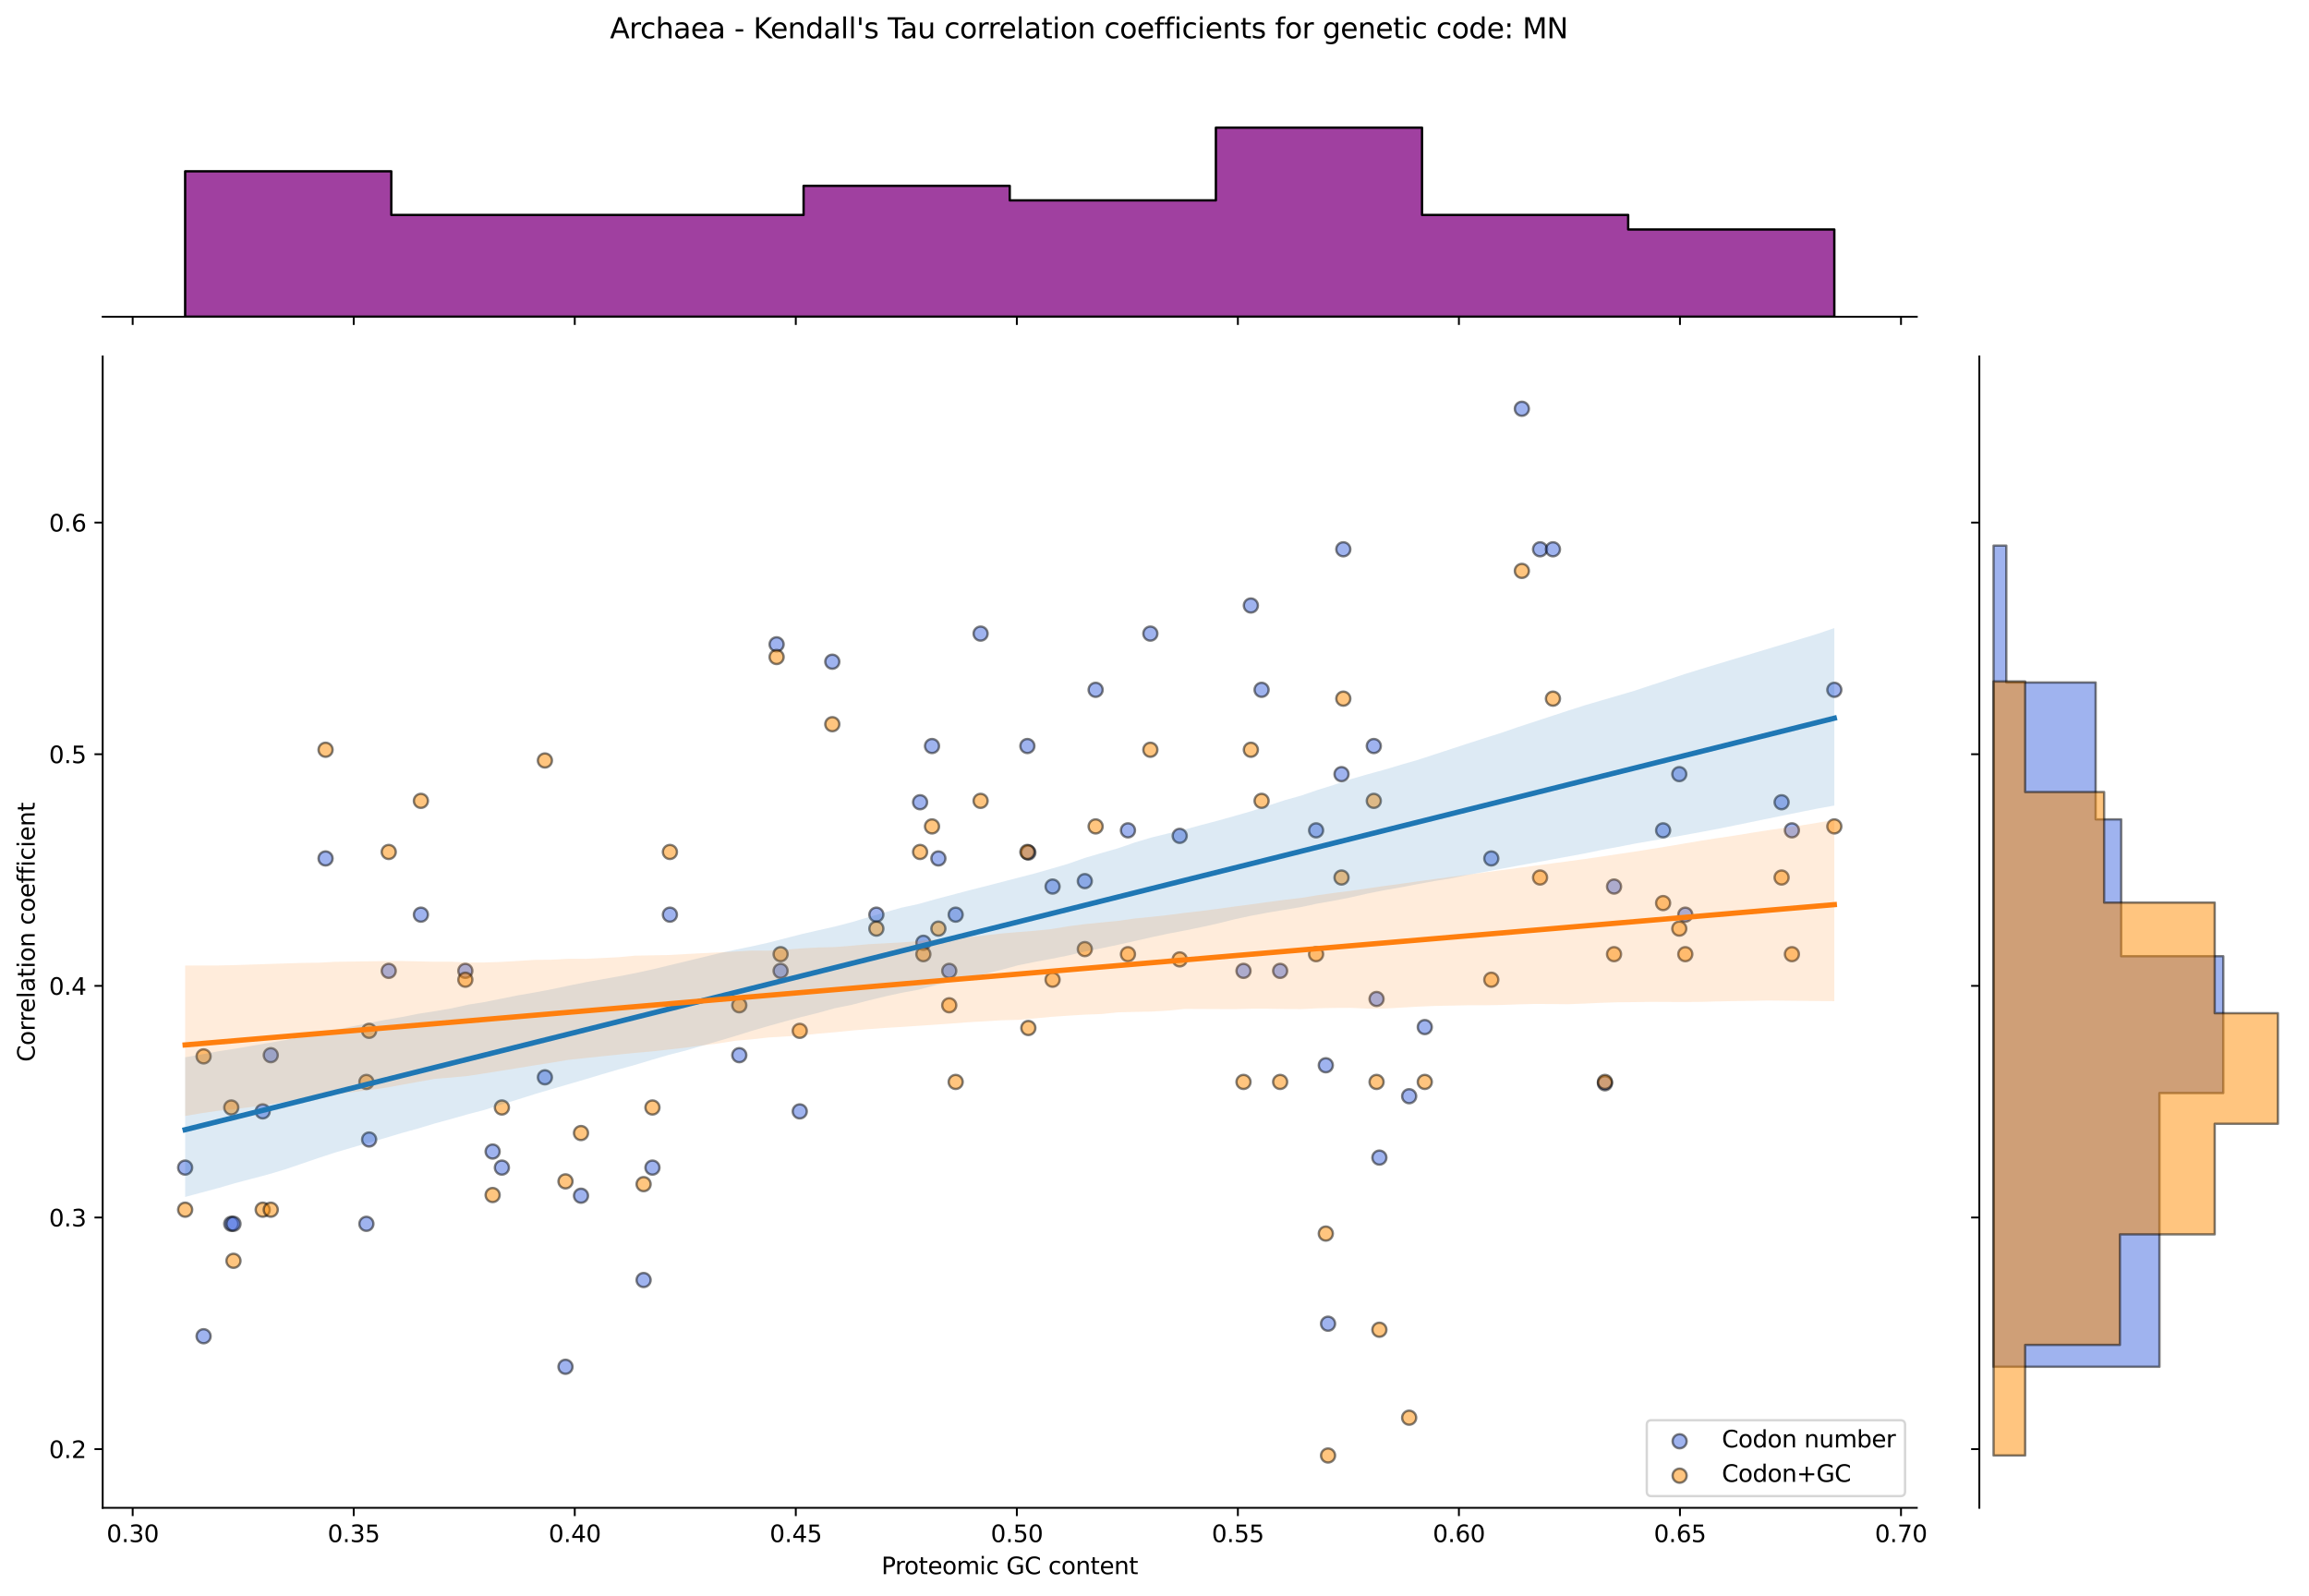 <?xml version="1.0" encoding="utf-8" standalone="no"?>
<!DOCTYPE svg PUBLIC "-//W3C//DTD SVG 1.1//EN"
  "http://www.w3.org/Graphics/SVG/1.1/DTD/svg11.dtd">
<svg xmlns:xlink="http://www.w3.org/1999/xlink" width="984.456pt" height="680.423pt" viewBox="0 0 984.456 680.423" xmlns="http://www.w3.org/2000/svg" version="1.1">
 <defs>
  <style type="text/css">*{stroke-linejoin: round; stroke-linecap: butt}</style>
 </defs>
 <g id="figure_1">
  <g id="patch_1">
   <path d="M 0 680.423 
L 984.456 680.423 
L 984.456 0 
L 0 0 
z
" style="fill: #ffffff"/>
  </g>
  <g id="axes_1">
   <g id="patch_2">
    <path d="M 43.781 642.867 
L 817.232 642.867 
L 817.232 151.966 
L 43.781 151.966 
z
" style="fill: #ffffff"/>
   </g>
   <g id="PathCollection_1">
    <defs>
     <path id="m77174d11cd" d="M 0 3 
C 0.796 3 1.559 2.684 2.121 2.121 
C 2.684 1.559 3 0.796 3 0 
C 3 -0.796 2.684 -1.559 2.121 -2.121 
C 1.559 -2.684 0.796 -3 0 -3 
C -0.796 -3 -1.559 -2.684 -2.121 -2.121 
C -2.684 -1.559 -3 -0.796 -3 0 
C -3 0.796 -2.684 1.559 -2.121 2.121 
C -1.559 2.684 -0.796 3 0 3 
z
" style="stroke: #000000; stroke-opacity: 0.5"/>
    </defs>
    <g clip-path="url(#p631a76340a)">
     <use xlink:href="#m77174d11cd" x="247.713" y="509.791" style="fill: #4169e1; fill-opacity: 0.5; stroke: #000000; stroke-opacity: 0.5"/>
     <use xlink:href="#m77174d11cd" x="467.131" y="294.105" style="fill: #4169e1; fill-opacity: 0.5; stroke: #000000; stroke-opacity: 0.5"/>
     <use xlink:href="#m77174d11cd" x="438.029" y="318.07" style="fill: #4169e1; fill-opacity: 0.5; stroke: #000000; stroke-opacity: 0.5"/>
     <use xlink:href="#m77174d11cd" x="157.381" y="485.826" style="fill: #4169e1; fill-opacity: 0.5; stroke: #000000; stroke-opacity: 0.5"/>
     <use xlink:href="#m77174d11cd" x="709.075" y="354.018" style="fill: #4169e1; fill-opacity: 0.5; stroke: #000000; stroke-opacity: 0.5"/>
     <use xlink:href="#m77174d11cd" x="315.202" y="449.878" style="fill: #4169e1; fill-opacity: 0.5; stroke: #000000; stroke-opacity: 0.5"/>
     <use xlink:href="#m77174d11cd" x="165.738" y="413.93" style="fill: #4169e1; fill-opacity: 0.5; stroke: #000000; stroke-opacity: 0.5"/>
     <use xlink:href="#m77174d11cd" x="373.649" y="389.965" style="fill: #4169e1; fill-opacity: 0.5; stroke: #000000; stroke-opacity: 0.5"/>
     <use xlink:href="#m77174d11cd" x="656.617" y="234.192" style="fill: #4169e1; fill-opacity: 0.5; stroke: #000000; stroke-opacity: 0.5"/>
     <use xlink:href="#m77174d11cd" x="241.104" y="582.728" style="fill: #4169e1; fill-opacity: 0.5; stroke: #000000; stroke-opacity: 0.5"/>
     <use xlink:href="#m77174d11cd" x="210.037" y="490.962" style="fill: #4169e1; fill-opacity: 0.5; stroke: #000000; stroke-opacity: 0.5"/>
     <use xlink:href="#m77174d11cd" x="759.59" y="342.035" style="fill: #4169e1; fill-opacity: 0.5; stroke: #000000; stroke-opacity: 0.5"/>
     <use xlink:href="#m77174d11cd" x="438.443" y="363.481" style="fill: #4169e1; fill-opacity: 0.5; stroke: #000000; stroke-opacity: 0.5"/>
     <use xlink:href="#m77174d11cd" x="112.007" y="473.843" style="fill: #4169e1; fill-opacity: 0.5; stroke: #000000; stroke-opacity: 0.5"/>
     <use xlink:href="#m77174d11cd" x="98.602" y="521.773" style="fill: #4169e1; fill-opacity: 0.5; stroke: #000000; stroke-opacity: 0.5"/>
     <use xlink:href="#m77174d11cd" x="585.73" y="318.07" style="fill: #4169e1; fill-opacity: 0.5; stroke: #000000; stroke-opacity: 0.5"/>
     <use xlink:href="#m77174d11cd" x="198.4" y="413.93" style="fill: #4169e1; fill-opacity: 0.5; stroke: #000000; stroke-opacity: 0.5"/>
     <use xlink:href="#m77174d11cd" x="407.457" y="389.965" style="fill: #4169e1; fill-opacity: 0.5; stroke: #000000; stroke-opacity: 0.5"/>
     <use xlink:href="#m77174d11cd" x="718.536" y="389.965" style="fill: #4169e1; fill-opacity: 0.5; stroke: #000000; stroke-opacity: 0.5"/>
     <use xlink:href="#m77174d11cd" x="86.805" y="569.704" style="fill: #4169e1; fill-opacity: 0.5; stroke: #000000; stroke-opacity: 0.5"/>
     <use xlink:href="#m77174d11cd" x="397.367" y="318.07" style="fill: #4169e1; fill-opacity: 0.5; stroke: #000000; stroke-opacity: 0.5"/>
     <use xlink:href="#m77174d11cd" x="354.856" y="282.122" style="fill: #4169e1; fill-opacity: 0.5; stroke: #000000; stroke-opacity: 0.5"/>
     <use xlink:href="#m77174d11cd" x="561.13" y="354.018" style="fill: #4169e1; fill-opacity: 0.5; stroke: #000000; stroke-opacity: 0.5"/>
     <use xlink:href="#m77174d11cd" x="156.211" y="521.773" style="fill: #4169e1; fill-opacity: 0.5; stroke: #000000; stroke-opacity: 0.5"/>
     <use xlink:href="#m77174d11cd" x="648.854" y="174.279" style="fill: #4169e1; fill-opacity: 0.5; stroke: #000000; stroke-opacity: 0.5"/>
     <use xlink:href="#m77174d11cd" x="448.771" y="377.983" style="fill: #4169e1; fill-opacity: 0.5; stroke: #000000; stroke-opacity: 0.5"/>
     <use xlink:href="#m77174d11cd" x="635.826" y="366" style="fill: #4169e1; fill-opacity: 0.5; stroke: #000000; stroke-opacity: 0.5"/>
     <use xlink:href="#m77174d11cd" x="502.976" y="356.371" style="fill: #4169e1; fill-opacity: 0.5; stroke: #000000; stroke-opacity: 0.5"/>
     <use xlink:href="#m77174d11cd" x="285.621" y="389.965" style="fill: #4169e1; fill-opacity: 0.5; stroke: #000000; stroke-opacity: 0.5"/>
     <use xlink:href="#m77174d11cd" x="533.314" y="258.157" style="fill: #4169e1; fill-opacity: 0.5; stroke: #000000; stroke-opacity: 0.5"/>
     <use xlink:href="#m77174d11cd" x="462.518" y="375.663" style="fill: #4169e1; fill-opacity: 0.5; stroke: #000000; stroke-opacity: 0.5"/>
     <use xlink:href="#m77174d11cd" x="684.279" y="461.861" style="fill: #4169e1; fill-opacity: 0.5; stroke: #000000; stroke-opacity: 0.5"/>
     <use xlink:href="#m77174d11cd" x="480.912" y="354.018" style="fill: #4169e1; fill-opacity: 0.5; stroke: #000000; stroke-opacity: 0.5"/>
     <use xlink:href="#m77174d11cd" x="278.175" y="497.808" style="fill: #4169e1; fill-opacity: 0.5; stroke: #000000; stroke-opacity: 0.5"/>
     <use xlink:href="#m77174d11cd" x="586.907" y="425.913" style="fill: #4169e1; fill-opacity: 0.5; stroke: #000000; stroke-opacity: 0.5"/>
     <use xlink:href="#m77174d11cd" x="400.087" y="366" style="fill: #4169e1; fill-opacity: 0.5; stroke: #000000; stroke-opacity: 0.5"/>
     <use xlink:href="#m77174d11cd" x="213.984" y="497.808" style="fill: #4169e1; fill-opacity: 0.5; stroke: #000000; stroke-opacity: 0.5"/>
     <use xlink:href="#m77174d11cd" x="688.156" y="377.983" style="fill: #4169e1; fill-opacity: 0.5; stroke: #000000; stroke-opacity: 0.5"/>
     <use xlink:href="#m77174d11cd" x="537.884" y="294.105" style="fill: #4169e1; fill-opacity: 0.5; stroke: #000000; stroke-opacity: 0.5"/>
     <use xlink:href="#m77174d11cd" x="588.111" y="493.546" style="fill: #4169e1; fill-opacity: 0.5; stroke: #000000; stroke-opacity: 0.5"/>
     <use xlink:href="#m77174d11cd" x="607.466" y="437.896" style="fill: #4169e1; fill-opacity: 0.5; stroke: #000000; stroke-opacity: 0.5"/>
     <use xlink:href="#m77174d11cd" x="404.715" y="413.93" style="fill: #4169e1; fill-opacity: 0.5; stroke: #000000; stroke-opacity: 0.5"/>
     <use xlink:href="#m77174d11cd" x="572.726" y="234.192" style="fill: #4169e1; fill-opacity: 0.5; stroke: #000000; stroke-opacity: 0.5"/>
     <use xlink:href="#m77174d11cd" x="115.445" y="449.878" style="fill: #4169e1; fill-opacity: 0.5; stroke: #000000; stroke-opacity: 0.5"/>
     <use xlink:href="#m77174d11cd" x="138.804" y="366" style="fill: #4169e1; fill-opacity: 0.5; stroke: #000000; stroke-opacity: 0.5"/>
     <use xlink:href="#m77174d11cd" x="530.176" y="413.93" style="fill: #4169e1; fill-opacity: 0.5; stroke: #000000; stroke-opacity: 0.5"/>
     <use xlink:href="#m77174d11cd" x="331.112" y="274.706" style="fill: #4169e1; fill-opacity: 0.5; stroke: #000000; stroke-opacity: 0.5"/>
     <use xlink:href="#m77174d11cd" x="332.814" y="413.93" style="fill: #4169e1; fill-opacity: 0.5; stroke: #000000; stroke-opacity: 0.5"/>
     <use xlink:href="#m77174d11cd" x="763.986" y="354.018" style="fill: #4169e1; fill-opacity: 0.5; stroke: #000000; stroke-opacity: 0.5"/>
     <use xlink:href="#m77174d11cd" x="490.462" y="270.14" style="fill: #4169e1; fill-opacity: 0.5; stroke: #000000; stroke-opacity: 0.5"/>
     <use xlink:href="#m77174d11cd" x="715.976" y="330.053" style="fill: #4169e1; fill-opacity: 0.5; stroke: #000000; stroke-opacity: 0.5"/>
     <use xlink:href="#m77174d11cd" x="179.453" y="389.965" style="fill: #4169e1; fill-opacity: 0.5; stroke: #000000; stroke-opacity: 0.5"/>
     <use xlink:href="#m77174d11cd" x="99.545" y="521.773" style="fill: #4169e1; fill-opacity: 0.5; stroke: #000000; stroke-opacity: 0.5"/>
     <use xlink:href="#m77174d11cd" x="274.406" y="545.739" style="fill: #4169e1; fill-opacity: 0.5; stroke: #000000; stroke-opacity: 0.5"/>
     <use xlink:href="#m77174d11cd" x="340.98" y="473.843" style="fill: #4169e1; fill-opacity: 0.5; stroke: #000000; stroke-opacity: 0.5"/>
     <use xlink:href="#m77174d11cd" x="392.284" y="342.035" style="fill: #4169e1; fill-opacity: 0.5; stroke: #000000; stroke-opacity: 0.5"/>
     <use xlink:href="#m77174d11cd" x="78.938" y="497.808" style="fill: #4169e1; fill-opacity: 0.5; stroke: #000000; stroke-opacity: 0.5"/>
     <use xlink:href="#m77174d11cd" x="600.803" y="467.373" style="fill: #4169e1; fill-opacity: 0.5; stroke: #000000; stroke-opacity: 0.5"/>
     <use xlink:href="#m77174d11cd" x="393.681" y="401.948" style="fill: #4169e1; fill-opacity: 0.5; stroke: #000000; stroke-opacity: 0.5"/>
     <use xlink:href="#m77174d11cd" x="662.112" y="234.192" style="fill: #4169e1; fill-opacity: 0.5; stroke: #000000; stroke-opacity: 0.5"/>
     <use xlink:href="#m77174d11cd" x="545.799" y="413.93" style="fill: #4169e1; fill-opacity: 0.5; stroke: #000000; stroke-opacity: 0.5"/>
     <use xlink:href="#m77174d11cd" x="565.27" y="454.175" style="fill: #4169e1; fill-opacity: 0.5; stroke: #000000; stroke-opacity: 0.5"/>
     <use xlink:href="#m77174d11cd" x="782.075" y="294.105" style="fill: #4169e1; fill-opacity: 0.5; stroke: #000000; stroke-opacity: 0.5"/>
     <use xlink:href="#m77174d11cd" x="571.962" y="330.053" style="fill: #4169e1; fill-opacity: 0.5; stroke: #000000; stroke-opacity: 0.5"/>
     <use xlink:href="#m77174d11cd" x="418.083" y="270.14" style="fill: #4169e1; fill-opacity: 0.5; stroke: #000000; stroke-opacity: 0.5"/>
     <use xlink:href="#m77174d11cd" x="566.221" y="564.363" style="fill: #4169e1; fill-opacity: 0.5; stroke: #000000; stroke-opacity: 0.5"/>
     <use xlink:href="#m77174d11cd" x="232.321" y="459.317" style="fill: #4169e1; fill-opacity: 0.5; stroke: #000000; stroke-opacity: 0.5"/>
    </g>
   </g>
   <g id="PathCollection_2">
    <defs>
     <path id="mb64346c165" d="M 0 3 
C 0.796 3 1.559 2.684 2.121 2.121 
C 2.684 1.559 3 0.796 3 0 
C 3 -0.796 2.684 -1.559 2.121 -2.121 
C 1.559 -2.684 0.796 -3 0 -3 
C -0.796 -3 -1.559 -2.684 -2.121 -2.121 
C -2.684 -1.559 -3 -0.796 -3 0 
C -3 0.796 -2.684 1.559 -2.121 2.121 
C -1.559 2.684 -0.796 3 0 3 
z
" style="stroke: #000000; stroke-opacity: 0.5"/>
    </defs>
    <g clip-path="url(#p631a76340a)">
     <use xlink:href="#mb64346c165" x="247.713" y="483.074" style="fill: #ff8c00; fill-opacity: 0.5; stroke: #000000; stroke-opacity: 0.5"/>
     <use xlink:href="#mb64346c165" x="467.131" y="352.344" style="fill: #ff8c00; fill-opacity: 0.5; stroke: #000000; stroke-opacity: 0.5"/>
     <use xlink:href="#mb64346c165" x="438.029" y="363.238" style="fill: #ff8c00; fill-opacity: 0.5; stroke: #000000; stroke-opacity: 0.5"/>
     <use xlink:href="#mb64346c165" x="157.381" y="439.497" style="fill: #ff8c00; fill-opacity: 0.5; stroke: #000000; stroke-opacity: 0.5"/>
     <use xlink:href="#mb64346c165" x="709.075" y="385.026" style="fill: #ff8c00; fill-opacity: 0.5; stroke: #000000; stroke-opacity: 0.5"/>
     <use xlink:href="#mb64346c165" x="315.202" y="428.603" style="fill: #ff8c00; fill-opacity: 0.5; stroke: #000000; stroke-opacity: 0.5"/>
     <use xlink:href="#mb64346c165" x="165.738" y="363.238" style="fill: #ff8c00; fill-opacity: 0.5; stroke: #000000; stroke-opacity: 0.5"/>
     <use xlink:href="#mb64346c165" x="373.649" y="395.92" style="fill: #ff8c00; fill-opacity: 0.5; stroke: #000000; stroke-opacity: 0.5"/>
     <use xlink:href="#mb64346c165" x="656.617" y="374.132" style="fill: #ff8c00; fill-opacity: 0.5; stroke: #000000; stroke-opacity: 0.5"/>
     <use xlink:href="#mb64346c165" x="241.104" y="503.677" style="fill: #ff8c00; fill-opacity: 0.5; stroke: #000000; stroke-opacity: 0.5"/>
     <use xlink:href="#mb64346c165" x="210.037" y="509.503" style="fill: #ff8c00; fill-opacity: 0.5; stroke: #000000; stroke-opacity: 0.5"/>
     <use xlink:href="#mb64346c165" x="759.59" y="374.132" style="fill: #ff8c00; fill-opacity: 0.5; stroke: #000000; stroke-opacity: 0.5"/>
     <use xlink:href="#mb64346c165" x="438.443" y="438.29" style="fill: #ff8c00; fill-opacity: 0.5; stroke: #000000; stroke-opacity: 0.5"/>
     <use xlink:href="#mb64346c165" x="112.007" y="515.756" style="fill: #ff8c00; fill-opacity: 0.5; stroke: #000000; stroke-opacity: 0.5"/>
     <use xlink:href="#mb64346c165" x="98.602" y="472.18" style="fill: #ff8c00; fill-opacity: 0.5; stroke: #000000; stroke-opacity: 0.5"/>
     <use xlink:href="#mb64346c165" x="585.73" y="341.449" style="fill: #ff8c00; fill-opacity: 0.5; stroke: #000000; stroke-opacity: 0.5"/>
     <use xlink:href="#mb64346c165" x="198.4" y="417.709" style="fill: #ff8c00; fill-opacity: 0.5; stroke: #000000; stroke-opacity: 0.5"/>
     <use xlink:href="#mb64346c165" x="407.457" y="461.285" style="fill: #ff8c00; fill-opacity: 0.5; stroke: #000000; stroke-opacity: 0.5"/>
     <use xlink:href="#mb64346c165" x="718.536" y="406.814" style="fill: #ff8c00; fill-opacity: 0.5; stroke: #000000; stroke-opacity: 0.5"/>
     <use xlink:href="#mb64346c165" x="86.805" y="450.391" style="fill: #ff8c00; fill-opacity: 0.5; stroke: #000000; stroke-opacity: 0.5"/>
     <use xlink:href="#mb64346c165" x="397.367" y="352.344" style="fill: #ff8c00; fill-opacity: 0.5; stroke: #000000; stroke-opacity: 0.5"/>
     <use xlink:href="#mb64346c165" x="354.856" y="308.767" style="fill: #ff8c00; fill-opacity: 0.5; stroke: #000000; stroke-opacity: 0.5"/>
     <use xlink:href="#mb64346c165" x="561.13" y="406.814" style="fill: #ff8c00; fill-opacity: 0.5; stroke: #000000; stroke-opacity: 0.5"/>
     <use xlink:href="#mb64346c165" x="156.211" y="461.285" style="fill: #ff8c00; fill-opacity: 0.5; stroke: #000000; stroke-opacity: 0.5"/>
     <use xlink:href="#mb64346c165" x="648.854" y="243.402" style="fill: #ff8c00; fill-opacity: 0.5; stroke: #000000; stroke-opacity: 0.5"/>
     <use xlink:href="#mb64346c165" x="448.771" y="417.709" style="fill: #ff8c00; fill-opacity: 0.5; stroke: #000000; stroke-opacity: 0.5"/>
     <use xlink:href="#mb64346c165" x="635.826" y="417.709" style="fill: #ff8c00; fill-opacity: 0.5; stroke: #000000; stroke-opacity: 0.5"/>
     <use xlink:href="#mb64346c165" x="502.976" y="409.041" style="fill: #ff8c00; fill-opacity: 0.5; stroke: #000000; stroke-opacity: 0.5"/>
     <use xlink:href="#mb64346c165" x="285.621" y="363.238" style="fill: #ff8c00; fill-opacity: 0.5; stroke: #000000; stroke-opacity: 0.5"/>
     <use xlink:href="#mb64346c165" x="533.314" y="319.661" style="fill: #ff8c00; fill-opacity: 0.5; stroke: #000000; stroke-opacity: 0.5"/>
     <use xlink:href="#mb64346c165" x="462.518" y="404.647" style="fill: #ff8c00; fill-opacity: 0.5; stroke: #000000; stroke-opacity: 0.5"/>
     <use xlink:href="#mb64346c165" x="684.279" y="461.285" style="fill: #ff8c00; fill-opacity: 0.5; stroke: #000000; stroke-opacity: 0.5"/>
     <use xlink:href="#mb64346c165" x="480.912" y="406.814" style="fill: #ff8c00; fill-opacity: 0.5; stroke: #000000; stroke-opacity: 0.5"/>
     <use xlink:href="#mb64346c165" x="278.175" y="472.18" style="fill: #ff8c00; fill-opacity: 0.5; stroke: #000000; stroke-opacity: 0.5"/>
     <use xlink:href="#mb64346c165" x="586.907" y="461.285" style="fill: #ff8c00; fill-opacity: 0.5; stroke: #000000; stroke-opacity: 0.5"/>
     <use xlink:href="#mb64346c165" x="400.087" y="395.92" style="fill: #ff8c00; fill-opacity: 0.5; stroke: #000000; stroke-opacity: 0.5"/>
     <use xlink:href="#mb64346c165" x="213.984" y="472.18" style="fill: #ff8c00; fill-opacity: 0.5; stroke: #000000; stroke-opacity: 0.5"/>
     <use xlink:href="#mb64346c165" x="688.156" y="406.814" style="fill: #ff8c00; fill-opacity: 0.5; stroke: #000000; stroke-opacity: 0.5"/>
     <use xlink:href="#mb64346c165" x="537.884" y="341.449" style="fill: #ff8c00; fill-opacity: 0.5; stroke: #000000; stroke-opacity: 0.5"/>
     <use xlink:href="#mb64346c165" x="588.111" y="566.937" style="fill: #ff8c00; fill-opacity: 0.5; stroke: #000000; stroke-opacity: 0.5"/>
     <use xlink:href="#mb64346c165" x="607.466" y="461.285" style="fill: #ff8c00; fill-opacity: 0.5; stroke: #000000; stroke-opacity: 0.5"/>
     <use xlink:href="#mb64346c165" x="404.715" y="428.603" style="fill: #ff8c00; fill-opacity: 0.5; stroke: #000000; stroke-opacity: 0.5"/>
     <use xlink:href="#mb64346c165" x="572.726" y="297.873" style="fill: #ff8c00; fill-opacity: 0.5; stroke: #000000; stroke-opacity: 0.5"/>
     <use xlink:href="#mb64346c165" x="115.445" y="515.756" style="fill: #ff8c00; fill-opacity: 0.5; stroke: #000000; stroke-opacity: 0.5"/>
     <use xlink:href="#mb64346c165" x="138.804" y="319.661" style="fill: #ff8c00; fill-opacity: 0.5; stroke: #000000; stroke-opacity: 0.5"/>
     <use xlink:href="#mb64346c165" x="530.176" y="461.285" style="fill: #ff8c00; fill-opacity: 0.5; stroke: #000000; stroke-opacity: 0.5"/>
     <use xlink:href="#mb64346c165" x="331.112" y="280.121" style="fill: #ff8c00; fill-opacity: 0.5; stroke: #000000; stroke-opacity: 0.5"/>
     <use xlink:href="#mb64346c165" x="332.814" y="406.814" style="fill: #ff8c00; fill-opacity: 0.5; stroke: #000000; stroke-opacity: 0.5"/>
     <use xlink:href="#mb64346c165" x="763.986" y="406.814" style="fill: #ff8c00; fill-opacity: 0.5; stroke: #000000; stroke-opacity: 0.5"/>
     <use xlink:href="#mb64346c165" x="490.462" y="319.661" style="fill: #ff8c00; fill-opacity: 0.5; stroke: #000000; stroke-opacity: 0.5"/>
     <use xlink:href="#mb64346c165" x="715.976" y="395.92" style="fill: #ff8c00; fill-opacity: 0.5; stroke: #000000; stroke-opacity: 0.5"/>
     <use xlink:href="#mb64346c165" x="179.453" y="341.449" style="fill: #ff8c00; fill-opacity: 0.5; stroke: #000000; stroke-opacity: 0.5"/>
     <use xlink:href="#mb64346c165" x="99.545" y="537.545" style="fill: #ff8c00; fill-opacity: 0.5; stroke: #000000; stroke-opacity: 0.5"/>
     <use xlink:href="#mb64346c165" x="274.406" y="504.862" style="fill: #ff8c00; fill-opacity: 0.5; stroke: #000000; stroke-opacity: 0.5"/>
     <use xlink:href="#mb64346c165" x="340.98" y="439.497" style="fill: #ff8c00; fill-opacity: 0.5; stroke: #000000; stroke-opacity: 0.5"/>
     <use xlink:href="#mb64346c165" x="392.284" y="363.238" style="fill: #ff8c00; fill-opacity: 0.5; stroke: #000000; stroke-opacity: 0.5"/>
     <use xlink:href="#mb64346c165" x="78.938" y="515.756" style="fill: #ff8c00; fill-opacity: 0.5; stroke: #000000; stroke-opacity: 0.5"/>
     <use xlink:href="#mb64346c165" x="600.803" y="604.435" style="fill: #ff8c00; fill-opacity: 0.5; stroke: #000000; stroke-opacity: 0.5"/>
     <use xlink:href="#mb64346c165" x="393.681" y="406.814" style="fill: #ff8c00; fill-opacity: 0.5; stroke: #000000; stroke-opacity: 0.5"/>
     <use xlink:href="#mb64346c165" x="662.112" y="297.873" style="fill: #ff8c00; fill-opacity: 0.5; stroke: #000000; stroke-opacity: 0.5"/>
     <use xlink:href="#mb64346c165" x="545.799" y="461.285" style="fill: #ff8c00; fill-opacity: 0.5; stroke: #000000; stroke-opacity: 0.5"/>
     <use xlink:href="#mb64346c165" x="565.27" y="525.939" style="fill: #ff8c00; fill-opacity: 0.5; stroke: #000000; stroke-opacity: 0.5"/>
     <use xlink:href="#mb64346c165" x="782.075" y="352.344" style="fill: #ff8c00; fill-opacity: 0.5; stroke: #000000; stroke-opacity: 0.5"/>
     <use xlink:href="#mb64346c165" x="571.962" y="374.132" style="fill: #ff8c00; fill-opacity: 0.5; stroke: #000000; stroke-opacity: 0.5"/>
     <use xlink:href="#mb64346c165" x="418.083" y="341.449" style="fill: #ff8c00; fill-opacity: 0.5; stroke: #000000; stroke-opacity: 0.5"/>
     <use xlink:href="#mb64346c165" x="566.221" y="620.553" style="fill: #ff8c00; fill-opacity: 0.5; stroke: #000000; stroke-opacity: 0.5"/>
     <use xlink:href="#mb64346c165" x="232.321" y="324.23" style="fill: #ff8c00; fill-opacity: 0.5; stroke: #000000; stroke-opacity: 0.5"/>
    </g>
   </g>
   <g id="PolyCollection_1">
    <path d="M 78.938 450.768 
L 78.938 510.324 
L 86.04 508.412 
L 93.143 506.503 
L 100.245 504.438 
L 107.348 502.56 
L 114.45 500.683 
L 121.552 498.565 
L 128.655 496.139 
L 135.757 493.714 
L 142.86 491.386 
L 149.962 489.306 
L 157.064 487.231 
L 164.167 485.201 
L 171.269 483.072 
L 178.372 481.103 
L 185.474 478.958 
L 192.576 477.017 
L 199.679 475.001 
L 206.781 473.152 
L 213.884 470.859 
L 220.986 468.696 
L 228.088 466.441 
L 235.191 464.343 
L 242.293 462.28 
L 249.396 460.207 
L 256.498 458.074 
L 263.6 455.985 
L 270.703 454.031 
L 277.805 451.891 
L 284.908 449.812 
L 292.01 448.001 
L 299.112 445.934 
L 306.215 443.853 
L 313.317 441.764 
L 320.419 439.544 
L 327.522 437.471 
L 334.624 435.488 
L 341.727 433.587 
L 348.829 431.839 
L 355.931 429.856 
L 363.034 428.428 
L 370.136 426.594 
L 377.239 424.861 
L 384.341 423.296 
L 391.443 421.996 
L 398.546 420.128 
L 405.648 418.25 
L 412.751 416.547 
L 419.853 415.267 
L 426.955 413.492 
L 434.058 411.549 
L 441.16 410.107 
L 448.263 408.799 
L 455.365 407.379 
L 462.467 405.722 
L 469.57 404.291 
L 476.672 402.816 
L 483.775 401.23 
L 490.877 399.604 
L 497.979 398.093 
L 505.082 396.738 
L 512.184 395.287 
L 519.287 393.709 
L 526.389 391.942 
L 533.491 390.414 
L 540.594 389.091 
L 547.696 387.9 
L 554.799 386.703 
L 561.901 385.199 
L 569.003 383.965 
L 576.106 382.55 
L 583.208 380.936 
L 590.31 379.526 
L 597.413 378.308 
L 604.515 376.922 
L 611.618 375.625 
L 618.72 374.482 
L 625.822 373.023 
L 632.925 371.72 
L 640.027 370.416 
L 647.13 369.111 
L 654.232 367.806 
L 661.334 366.501 
L 668.437 365.197 
L 675.539 363.892 
L 682.642 362.407 
L 689.744 361.112 
L 696.846 359.725 
L 703.949 358.492 
L 711.051 357.303 
L 718.154 356.031 
L 725.256 354.722 
L 732.358 353.401 
L 739.461 351.951 
L 746.563 350.499 
L 753.666 349.04 
L 760.768 347.581 
L 767.87 346.136 
L 774.973 344.722 
L 782.075 343.451 
L 782.075 267.776 
L 782.075 267.776 
L 774.973 270.205 
L 767.87 272.376 
L 760.768 274.517 
L 753.666 276.658 
L 746.563 278.799 
L 739.461 280.94 
L 732.358 283.081 
L 725.256 285.222 
L 718.154 287.442 
L 711.051 289.796 
L 703.949 292.151 
L 696.846 294.504 
L 689.744 296.589 
L 682.642 298.663 
L 675.539 300.738 
L 668.437 303.027 
L 661.334 305.351 
L 654.232 307.681 
L 647.13 310.012 
L 640.027 312.463 
L 632.925 314.703 
L 625.822 316.988 
L 618.72 319.317 
L 611.618 321.644 
L 604.515 323.967 
L 597.413 326.014 
L 590.31 328.144 
L 583.208 330.075 
L 576.106 332.133 
L 569.003 334.537 
L 561.901 336.745 
L 554.799 339.185 
L 547.696 341.177 
L 540.594 343.513 
L 533.491 345.851 
L 526.389 347.882 
L 519.287 349.877 
L 512.184 351.731 
L 505.082 353.67 
L 497.979 355.347 
L 490.877 357.081 
L 483.775 359.221 
L 476.672 361.658 
L 469.57 363.703 
L 462.467 365.788 
L 455.365 368.294 
L 448.263 370.365 
L 441.16 372.394 
L 434.058 374.228 
L 426.955 376.072 
L 419.853 377.91 
L 412.751 379.711 
L 405.648 381.588 
L 398.546 383.459 
L 391.443 385.464 
L 384.341 386.982 
L 377.239 388.988 
L 370.136 391.091 
L 363.034 393.184 
L 355.931 395.044 
L 348.829 396.635 
L 341.727 398.274 
L 334.624 400.094 
L 327.522 401.927 
L 320.419 403.505 
L 313.317 404.968 
L 306.215 406.523 
L 299.112 408.25 
L 292.01 409.96 
L 284.908 411.669 
L 277.805 413.385 
L 270.703 414.918 
L 263.6 416.297 
L 256.498 417.565 
L 249.396 418.828 
L 242.293 420.261 
L 235.191 421.771 
L 228.088 423.108 
L 220.986 424.332 
L 213.884 425.758 
L 206.781 427.193 
L 199.679 428.317 
L 192.576 429.896 
L 185.474 431.111 
L 178.372 432.218 
L 171.269 433.618 
L 164.167 434.83 
L 157.064 436.207 
L 149.962 437.662 
L 142.86 439.112 
L 135.757 440.564 
L 128.655 442.017 
L 121.552 443.437 
L 114.45 444.662 
L 107.348 445.887 
L 100.245 447.104 
L 93.143 448.196 
L 86.04 449.541 
L 78.938 450.768 
z
" clip-path="url(#p631a76340a)" style="fill: #1f77b4; fill-opacity: 0.15"/>
   </g>
   <g id="PolyCollection_2">
    <path d="M 78.938 411.654 
L 78.938 475.795 
L 86.04 474.59 
L 93.143 473.553 
L 100.245 472.835 
L 107.348 471.938 
L 114.45 470.916 
L 121.552 469.801 
L 128.655 468.686 
L 135.757 467.571 
L 142.86 466.55 
L 149.962 465.67 
L 157.064 464.79 
L 164.167 463.783 
L 171.269 462.508 
L 178.372 461.233 
L 185.474 459.958 
L 192.576 459.388 
L 199.679 458.71 
L 206.781 457.599 
L 213.884 456.481 
L 220.986 455.332 
L 228.088 454.182 
L 235.191 453.061 
L 242.293 451.886 
L 249.396 451.113 
L 256.498 450.362 
L 263.6 449.629 
L 270.703 448.899 
L 277.805 448.287 
L 284.908 447.492 
L 292.01 446.702 
L 299.112 445.757 
L 306.215 444.885 
L 313.317 443.749 
L 320.419 443.141 
L 327.522 442.345 
L 334.624 441.926 
L 341.727 441.434 
L 348.829 440.701 
L 355.931 440.091 
L 363.034 439.383 
L 370.136 438.794 
L 377.239 438.263 
L 384.341 437.838 
L 391.443 437.364 
L 398.546 436.881 
L 405.648 436.397 
L 412.751 435.831 
L 419.853 435.439 
L 426.955 434.995 
L 434.058 434.816 
L 441.16 434.204 
L 448.263 433.528 
L 455.365 433.041 
L 462.467 432.596 
L 469.57 432.334 
L 476.672 431.611 
L 483.775 431.421 
L 490.877 431.289 
L 497.979 430.875 
L 505.082 430.165 
L 512.184 430.198 
L 519.287 430.231 
L 526.389 430.26 
L 533.491 430.069 
L 540.594 430.072 
L 547.696 430.187 
L 554.799 430.246 
L 561.901 429.877 
L 569.003 429.739 
L 576.106 429.699 
L 583.208 430.05 
L 590.31 429.996 
L 597.413 429.601 
L 604.515 429.191 
L 611.618 428.885 
L 618.72 428.743 
L 625.822 428.599 
L 632.925 428.597 
L 640.027 428.477 
L 647.13 428.219 
L 654.232 428.038 
L 661.334 428.064 
L 668.437 428.151 
L 675.539 427.881 
L 682.642 427.551 
L 689.744 427.319 
L 696.846 427.254 
L 703.949 427.148 
L 711.051 427.181 
L 718.154 427.214 
L 725.256 427.155 
L 732.358 426.953 
L 739.461 426.81 
L 746.563 426.708 
L 753.666 426.564 
L 760.768 426.635 
L 767.87 426.708 
L 774.973 426.782 
L 782.075 426.855 
L 782.075 349.523 
L 782.075 349.523 
L 774.973 350.775 
L 767.87 351.916 
L 760.768 352.951 
L 753.666 353.986 
L 746.563 355.099 
L 739.461 356.27 
L 732.358 357.31 
L 725.256 358.432 
L 718.154 359.63 
L 711.051 360.833 
L 703.949 361.975 
L 696.846 363.112 
L 689.744 364.161 
L 682.642 365.213 
L 675.539 366.265 
L 668.437 367.219 
L 661.334 368.165 
L 654.232 369.113 
L 647.13 370.058 
L 640.027 371.004 
L 632.925 371.953 
L 625.822 372.901 
L 618.72 373.849 
L 611.618 374.798 
L 604.515 375.768 
L 597.413 376.773 
L 590.31 377.717 
L 583.208 378.747 
L 576.106 379.779 
L 569.003 380.664 
L 561.901 381.648 
L 554.799 382.813 
L 547.696 383.636 
L 540.594 384.596 
L 533.491 385.557 
L 526.389 386.488 
L 519.287 387.473 
L 512.184 388.406 
L 505.082 389.206 
L 497.979 390.13 
L 490.877 390.902 
L 483.775 391.602 
L 476.672 392.619 
L 469.57 393.299 
L 462.467 394.003 
L 455.365 394.939 
L 448.263 396.109 
L 441.16 396.836 
L 434.058 397.397 
L 426.955 397.985 
L 419.853 398.802 
L 412.751 399.561 
L 405.648 400.083 
L 398.546 400.568 
L 391.443 401.259 
L 384.341 401.808 
L 377.239 402.192 
L 370.136 402.577 
L 363.034 403.218 
L 355.931 403.78 
L 348.829 403.954 
L 341.727 404.354 
L 334.624 404.894 
L 327.522 405.31 
L 320.419 405.267 
L 313.317 405.696 
L 306.215 406.055 
L 299.112 406.417 
L 292.01 406.789 
L 284.908 407.173 
L 277.805 407.31 
L 270.703 407.446 
L 263.6 408.11 
L 256.498 408.465 
L 249.396 408.812 
L 242.293 408.789 
L 235.191 409.178 
L 228.088 409.233 
L 220.986 409.694 
L 213.884 410.108 
L 206.781 410.339 
L 199.679 410.364 
L 192.576 410.03 
L 185.474 410.045 
L 178.372 409.882 
L 171.269 409.723 
L 164.167 409.765 
L 157.064 409.86 
L 149.962 409.964 
L 142.86 410.067 
L 135.757 410.453 
L 128.655 410.536 
L 121.552 410.765 
L 114.45 411 
L 107.348 411.235 
L 100.245 411.469 
L 93.143 411.625 
L 86.04 411.64 
L 78.938 411.654 
z
" clip-path="url(#p631a76340a)" style="fill: #ff7f0e; fill-opacity: 0.15"/>
   </g>
   <g id="matplotlib.axis_1">
    <g id="xtick_1">
     <g id="line2d_1">
      <defs>
       <path id="mfb8cbfbb3b" d="M 0 0 
L 0 3.5 
" style="stroke: #000000; stroke-width: 0.8"/>
      </defs>
      <g>
       <use xlink:href="#mfb8cbfbb3b" x="56.568" y="642.867" style="stroke: #000000; stroke-width: 0.8"/>
      </g>
     </g>
     <g id="text_1">
      <!-- 0.30 -->
      <g transform="translate(45.435 657.465) scale(0.1 -0.1)">
       <defs>
        <path id="DejaVuSans-30" d="M 2034 4250 
Q 1547 4250 1301 3770 
Q 1056 3291 1056 2328 
Q 1056 1369 1301 889 
Q 1547 409 2034 409 
Q 2525 409 2770 889 
Q 3016 1369 3016 2328 
Q 3016 3291 2770 3770 
Q 2525 4250 2034 4250 
z
M 2034 4750 
Q 2819 4750 3233 4129 
Q 3647 3509 3647 2328 
Q 3647 1150 3233 529 
Q 2819 -91 2034 -91 
Q 1250 -91 836 529 
Q 422 1150 422 2328 
Q 422 3509 836 4129 
Q 1250 4750 2034 4750 
z
" transform="scale(0.016)"/>
        <path id="DejaVuSans-2e" d="M 684 794 
L 1344 794 
L 1344 0 
L 684 0 
L 684 794 
z
" transform="scale(0.016)"/>
        <path id="DejaVuSans-33" d="M 2597 2516 
Q 3050 2419 3304 2112 
Q 3559 1806 3559 1356 
Q 3559 666 3084 287 
Q 2609 -91 1734 -91 
Q 1441 -91 1130 -33 
Q 819 25 488 141 
L 488 750 
Q 750 597 1062 519 
Q 1375 441 1716 441 
Q 2309 441 2620 675 
Q 2931 909 2931 1356 
Q 2931 1769 2642 2001 
Q 2353 2234 1838 2234 
L 1294 2234 
L 1294 2753 
L 1863 2753 
Q 2328 2753 2575 2939 
Q 2822 3125 2822 3475 
Q 2822 3834 2567 4026 
Q 2313 4219 1838 4219 
Q 1578 4219 1281 4162 
Q 984 4106 628 3988 
L 628 4550 
Q 988 4650 1302 4700 
Q 1616 4750 1894 4750 
Q 2613 4750 3031 4423 
Q 3450 4097 3450 3541 
Q 3450 3153 3228 2886 
Q 3006 2619 2597 2516 
z
" transform="scale(0.016)"/>
       </defs>
       <use xlink:href="#DejaVuSans-30"/>
       <use xlink:href="#DejaVuSans-2e" x="63.623"/>
       <use xlink:href="#DejaVuSans-33" x="95.41"/>
       <use xlink:href="#DejaVuSans-30" x="159.033"/>
      </g>
     </g>
    </g>
    <g id="xtick_2">
     <g id="line2d_2">
      <g>
       <use xlink:href="#mfb8cbfbb3b" x="150.81" y="642.867" style="stroke: #000000; stroke-width: 0.8"/>
      </g>
     </g>
     <g id="text_2">
      <!-- 0.35 -->
      <g transform="translate(139.677 657.465) scale(0.1 -0.1)">
       <defs>
        <path id="DejaVuSans-35" d="M 691 4666 
L 3169 4666 
L 3169 4134 
L 1269 4134 
L 1269 2991 
Q 1406 3038 1543 3061 
Q 1681 3084 1819 3084 
Q 2600 3084 3056 2656 
Q 3513 2228 3513 1497 
Q 3513 744 3044 326 
Q 2575 -91 1722 -91 
Q 1428 -91 1123 -41 
Q 819 9 494 109 
L 494 744 
Q 775 591 1075 516 
Q 1375 441 1709 441 
Q 2250 441 2565 725 
Q 2881 1009 2881 1497 
Q 2881 1984 2565 2268 
Q 2250 2553 1709 2553 
Q 1456 2553 1204 2497 
Q 953 2441 691 2322 
L 691 4666 
z
" transform="scale(0.016)"/>
       </defs>
       <use xlink:href="#DejaVuSans-30"/>
       <use xlink:href="#DejaVuSans-2e" x="63.623"/>
       <use xlink:href="#DejaVuSans-33" x="95.41"/>
       <use xlink:href="#DejaVuSans-35" x="159.033"/>
      </g>
     </g>
    </g>
    <g id="xtick_3">
     <g id="line2d_3">
      <g>
       <use xlink:href="#mfb8cbfbb3b" x="245.051" y="642.867" style="stroke: #000000; stroke-width: 0.8"/>
      </g>
     </g>
     <g id="text_3">
      <!-- 0.40 -->
      <g transform="translate(233.918 657.465) scale(0.1 -0.1)">
       <defs>
        <path id="DejaVuSans-34" d="M 2419 4116 
L 825 1625 
L 2419 1625 
L 2419 4116 
z
M 2253 4666 
L 3047 4666 
L 3047 1625 
L 3713 1625 
L 3713 1100 
L 3047 1100 
L 3047 0 
L 2419 0 
L 2419 1100 
L 313 1100 
L 313 1709 
L 2253 4666 
z
" transform="scale(0.016)"/>
       </defs>
       <use xlink:href="#DejaVuSans-30"/>
       <use xlink:href="#DejaVuSans-2e" x="63.623"/>
       <use xlink:href="#DejaVuSans-34" x="95.41"/>
       <use xlink:href="#DejaVuSans-30" x="159.033"/>
      </g>
     </g>
    </g>
    <g id="xtick_4">
     <g id="line2d_4">
      <g>
       <use xlink:href="#mfb8cbfbb3b" x="339.293" y="642.867" style="stroke: #000000; stroke-width: 0.8"/>
      </g>
     </g>
     <g id="text_4">
      <!-- 0.45 -->
      <g transform="translate(328.16 657.465) scale(0.1 -0.1)">
       <use xlink:href="#DejaVuSans-30"/>
       <use xlink:href="#DejaVuSans-2e" x="63.623"/>
       <use xlink:href="#DejaVuSans-34" x="95.41"/>
       <use xlink:href="#DejaVuSans-35" x="159.033"/>
      </g>
     </g>
    </g>
    <g id="xtick_5">
     <g id="line2d_5">
      <g>
       <use xlink:href="#mfb8cbfbb3b" x="433.534" y="642.867" style="stroke: #000000; stroke-width: 0.8"/>
      </g>
     </g>
     <g id="text_5">
      <!-- 0.50 -->
      <g transform="translate(422.402 657.465) scale(0.1 -0.1)">
       <use xlink:href="#DejaVuSans-30"/>
       <use xlink:href="#DejaVuSans-2e" x="63.623"/>
       <use xlink:href="#DejaVuSans-35" x="95.41"/>
       <use xlink:href="#DejaVuSans-30" x="159.033"/>
      </g>
     </g>
    </g>
    <g id="xtick_6">
     <g id="line2d_6">
      <g>
       <use xlink:href="#mfb8cbfbb3b" x="527.776" y="642.867" style="stroke: #000000; stroke-width: 0.8"/>
      </g>
     </g>
     <g id="text_6">
      <!-- 0.55 -->
      <g transform="translate(516.643 657.465) scale(0.1 -0.1)">
       <use xlink:href="#DejaVuSans-30"/>
       <use xlink:href="#DejaVuSans-2e" x="63.623"/>
       <use xlink:href="#DejaVuSans-35" x="95.41"/>
       <use xlink:href="#DejaVuSans-35" x="159.033"/>
      </g>
     </g>
    </g>
    <g id="xtick_7">
     <g id="line2d_7">
      <g>
       <use xlink:href="#mfb8cbfbb3b" x="622.018" y="642.867" style="stroke: #000000; stroke-width: 0.8"/>
      </g>
     </g>
     <g id="text_7">
      <!-- 0.60 -->
      <g transform="translate(610.885 657.465) scale(0.1 -0.1)">
       <defs>
        <path id="DejaVuSans-36" d="M 2113 2584 
Q 1688 2584 1439 2293 
Q 1191 2003 1191 1497 
Q 1191 994 1439 701 
Q 1688 409 2113 409 
Q 2538 409 2786 701 
Q 3034 994 3034 1497 
Q 3034 2003 2786 2293 
Q 2538 2584 2113 2584 
z
M 3366 4563 
L 3366 3988 
Q 3128 4100 2886 4159 
Q 2644 4219 2406 4219 
Q 1781 4219 1451 3797 
Q 1122 3375 1075 2522 
Q 1259 2794 1537 2939 
Q 1816 3084 2150 3084 
Q 2853 3084 3261 2657 
Q 3669 2231 3669 1497 
Q 3669 778 3244 343 
Q 2819 -91 2113 -91 
Q 1303 -91 875 529 
Q 447 1150 447 2328 
Q 447 3434 972 4092 
Q 1497 4750 2381 4750 
Q 2619 4750 2861 4703 
Q 3103 4656 3366 4563 
z
" transform="scale(0.016)"/>
       </defs>
       <use xlink:href="#DejaVuSans-30"/>
       <use xlink:href="#DejaVuSans-2e" x="63.623"/>
       <use xlink:href="#DejaVuSans-36" x="95.41"/>
       <use xlink:href="#DejaVuSans-30" x="159.033"/>
      </g>
     </g>
    </g>
    <g id="xtick_8">
     <g id="line2d_8">
      <g>
       <use xlink:href="#mfb8cbfbb3b" x="716.259" y="642.867" style="stroke: #000000; stroke-width: 0.8"/>
      </g>
     </g>
     <g id="text_8">
      <!-- 0.65 -->
      <g transform="translate(705.127 657.465) scale(0.1 -0.1)">
       <use xlink:href="#DejaVuSans-30"/>
       <use xlink:href="#DejaVuSans-2e" x="63.623"/>
       <use xlink:href="#DejaVuSans-36" x="95.41"/>
       <use xlink:href="#DejaVuSans-35" x="159.033"/>
      </g>
     </g>
    </g>
    <g id="xtick_9">
     <g id="line2d_9">
      <g>
       <use xlink:href="#mfb8cbfbb3b" x="810.501" y="642.867" style="stroke: #000000; stroke-width: 0.8"/>
      </g>
     </g>
     <g id="text_9">
      <!-- 0.70 -->
      <g transform="translate(799.368 657.465) scale(0.1 -0.1)">
       <defs>
        <path id="DejaVuSans-37" d="M 525 4666 
L 3525 4666 
L 3525 4397 
L 1831 0 
L 1172 0 
L 2766 4134 
L 525 4134 
L 525 4666 
z
" transform="scale(0.016)"/>
       </defs>
       <use xlink:href="#DejaVuSans-30"/>
       <use xlink:href="#DejaVuSans-2e" x="63.623"/>
       <use xlink:href="#DejaVuSans-37" x="95.41"/>
       <use xlink:href="#DejaVuSans-30" x="159.033"/>
      </g>
     </g>
    </g>
    <g id="text_10">
     <!-- Proteomic GC content -->
     <g transform="translate(375.786 671.143) scale(0.1 -0.1)">
      <defs>
       <path id="DejaVuSans-50" d="M 1259 4147 
L 1259 2394 
L 2053 2394 
Q 2494 2394 2734 2622 
Q 2975 2850 2975 3272 
Q 2975 3691 2734 3919 
Q 2494 4147 2053 4147 
L 1259 4147 
z
M 628 4666 
L 2053 4666 
Q 2838 4666 3239 4311 
Q 3641 3956 3641 3272 
Q 3641 2581 3239 2228 
Q 2838 1875 2053 1875 
L 1259 1875 
L 1259 0 
L 628 0 
L 628 4666 
z
" transform="scale(0.016)"/>
       <path id="DejaVuSans-72" d="M 2631 2963 
Q 2534 3019 2420 3045 
Q 2306 3072 2169 3072 
Q 1681 3072 1420 2755 
Q 1159 2438 1159 1844 
L 1159 0 
L 581 0 
L 581 3500 
L 1159 3500 
L 1159 2956 
Q 1341 3275 1631 3429 
Q 1922 3584 2338 3584 
Q 2397 3584 2469 3576 
Q 2541 3569 2628 3553 
L 2631 2963 
z
" transform="scale(0.016)"/>
       <path id="DejaVuSans-6f" d="M 1959 3097 
Q 1497 3097 1228 2736 
Q 959 2375 959 1747 
Q 959 1119 1226 758 
Q 1494 397 1959 397 
Q 2419 397 2687 759 
Q 2956 1122 2956 1747 
Q 2956 2369 2687 2733 
Q 2419 3097 1959 3097 
z
M 1959 3584 
Q 2709 3584 3137 3096 
Q 3566 2609 3566 1747 
Q 3566 888 3137 398 
Q 2709 -91 1959 -91 
Q 1206 -91 779 398 
Q 353 888 353 1747 
Q 353 2609 779 3096 
Q 1206 3584 1959 3584 
z
" transform="scale(0.016)"/>
       <path id="DejaVuSans-74" d="M 1172 4494 
L 1172 3500 
L 2356 3500 
L 2356 3053 
L 1172 3053 
L 1172 1153 
Q 1172 725 1289 603 
Q 1406 481 1766 481 
L 2356 481 
L 2356 0 
L 1766 0 
Q 1100 0 847 248 
Q 594 497 594 1153 
L 594 3053 
L 172 3053 
L 172 3500 
L 594 3500 
L 594 4494 
L 1172 4494 
z
" transform="scale(0.016)"/>
       <path id="DejaVuSans-65" d="M 3597 1894 
L 3597 1613 
L 953 1613 
Q 991 1019 1311 708 
Q 1631 397 2203 397 
Q 2534 397 2845 478 
Q 3156 559 3463 722 
L 3463 178 
Q 3153 47 2828 -22 
Q 2503 -91 2169 -91 
Q 1331 -91 842 396 
Q 353 884 353 1716 
Q 353 2575 817 3079 
Q 1281 3584 2069 3584 
Q 2775 3584 3186 3129 
Q 3597 2675 3597 1894 
z
M 3022 2063 
Q 3016 2534 2758 2815 
Q 2500 3097 2075 3097 
Q 1594 3097 1305 2825 
Q 1016 2553 972 2059 
L 3022 2063 
z
" transform="scale(0.016)"/>
       <path id="DejaVuSans-6d" d="M 3328 2828 
Q 3544 3216 3844 3400 
Q 4144 3584 4550 3584 
Q 5097 3584 5394 3201 
Q 5691 2819 5691 2113 
L 5691 0 
L 5113 0 
L 5113 2094 
Q 5113 2597 4934 2840 
Q 4756 3084 4391 3084 
Q 3944 3084 3684 2787 
Q 3425 2491 3425 1978 
L 3425 0 
L 2847 0 
L 2847 2094 
Q 2847 2600 2669 2842 
Q 2491 3084 2119 3084 
Q 1678 3084 1418 2786 
Q 1159 2488 1159 1978 
L 1159 0 
L 581 0 
L 581 3500 
L 1159 3500 
L 1159 2956 
Q 1356 3278 1631 3431 
Q 1906 3584 2284 3584 
Q 2666 3584 2933 3390 
Q 3200 3197 3328 2828 
z
" transform="scale(0.016)"/>
       <path id="DejaVuSans-69" d="M 603 3500 
L 1178 3500 
L 1178 0 
L 603 0 
L 603 3500 
z
M 603 4863 
L 1178 4863 
L 1178 4134 
L 603 4134 
L 603 4863 
z
" transform="scale(0.016)"/>
       <path id="DejaVuSans-63" d="M 3122 3366 
L 3122 2828 
Q 2878 2963 2633 3030 
Q 2388 3097 2138 3097 
Q 1578 3097 1268 2742 
Q 959 2388 959 1747 
Q 959 1106 1268 751 
Q 1578 397 2138 397 
Q 2388 397 2633 464 
Q 2878 531 3122 666 
L 3122 134 
Q 2881 22 2623 -34 
Q 2366 -91 2075 -91 
Q 1284 -91 818 406 
Q 353 903 353 1747 
Q 353 2603 823 3093 
Q 1294 3584 2113 3584 
Q 2378 3584 2631 3529 
Q 2884 3475 3122 3366 
z
" transform="scale(0.016)"/>
       <path id="DejaVuSans-20" transform="scale(0.016)"/>
       <path id="DejaVuSans-47" d="M 3809 666 
L 3809 1919 
L 2778 1919 
L 2778 2438 
L 4434 2438 
L 4434 434 
Q 4069 175 3628 42 
Q 3188 -91 2688 -91 
Q 1594 -91 976 548 
Q 359 1188 359 2328 
Q 359 3472 976 4111 
Q 1594 4750 2688 4750 
Q 3144 4750 3555 4637 
Q 3966 4525 4313 4306 
L 4313 3634 
Q 3963 3931 3569 4081 
Q 3175 4231 2741 4231 
Q 1884 4231 1454 3753 
Q 1025 3275 1025 2328 
Q 1025 1384 1454 906 
Q 1884 428 2741 428 
Q 3075 428 3337 486 
Q 3600 544 3809 666 
z
" transform="scale(0.016)"/>
       <path id="DejaVuSans-43" d="M 4122 4306 
L 4122 3641 
Q 3803 3938 3442 4084 
Q 3081 4231 2675 4231 
Q 1875 4231 1450 3742 
Q 1025 3253 1025 2328 
Q 1025 1406 1450 917 
Q 1875 428 2675 428 
Q 3081 428 3442 575 
Q 3803 722 4122 1019 
L 4122 359 
Q 3791 134 3420 21 
Q 3050 -91 2638 -91 
Q 1578 -91 968 557 
Q 359 1206 359 2328 
Q 359 3453 968 4101 
Q 1578 4750 2638 4750 
Q 3056 4750 3426 4639 
Q 3797 4528 4122 4306 
z
" transform="scale(0.016)"/>
       <path id="DejaVuSans-6e" d="M 3513 2113 
L 3513 0 
L 2938 0 
L 2938 2094 
Q 2938 2591 2744 2837 
Q 2550 3084 2163 3084 
Q 1697 3084 1428 2787 
Q 1159 2491 1159 1978 
L 1159 0 
L 581 0 
L 581 3500 
L 1159 3500 
L 1159 2956 
Q 1366 3272 1645 3428 
Q 1925 3584 2291 3584 
Q 2894 3584 3203 3211 
Q 3513 2838 3513 2113 
z
" transform="scale(0.016)"/>
      </defs>
      <use xlink:href="#DejaVuSans-50"/>
      <use xlink:href="#DejaVuSans-72" x="58.553"/>
      <use xlink:href="#DejaVuSans-6f" x="97.416"/>
      <use xlink:href="#DejaVuSans-74" x="158.598"/>
      <use xlink:href="#DejaVuSans-65" x="197.807"/>
      <use xlink:href="#DejaVuSans-6f" x="259.33"/>
      <use xlink:href="#DejaVuSans-6d" x="320.512"/>
      <use xlink:href="#DejaVuSans-69" x="417.924"/>
      <use xlink:href="#DejaVuSans-63" x="445.707"/>
      <use xlink:href="#DejaVuSans-20" x="500.688"/>
      <use xlink:href="#DejaVuSans-47" x="532.475"/>
      <use xlink:href="#DejaVuSans-43" x="609.965"/>
      <use xlink:href="#DejaVuSans-20" x="679.789"/>
      <use xlink:href="#DejaVuSans-63" x="711.576"/>
      <use xlink:href="#DejaVuSans-6f" x="766.557"/>
      <use xlink:href="#DejaVuSans-6e" x="827.738"/>
      <use xlink:href="#DejaVuSans-74" x="891.117"/>
      <use xlink:href="#DejaVuSans-65" x="930.326"/>
      <use xlink:href="#DejaVuSans-6e" x="991.85"/>
      <use xlink:href="#DejaVuSans-74" x="1055.229"/>
     </g>
    </g>
   </g>
   <g id="matplotlib.axis_2">
    <g id="ytick_1">
     <g id="line2d_10">
      <defs>
       <path id="m3ac6a9f81f" d="M 0 0 
L -3.5 0 
" style="stroke: #000000; stroke-width: 0.8"/>
      </defs>
      <g>
       <use xlink:href="#m3ac6a9f81f" x="43.781" y="617.834" style="stroke: #000000; stroke-width: 0.8"/>
      </g>
     </g>
     <g id="text_11">
      <!-- 0.2 -->
      <g transform="translate(20.878 621.633) scale(0.1 -0.1)">
       <defs>
        <path id="DejaVuSans-32" d="M 1228 531 
L 3431 531 
L 3431 0 
L 469 0 
L 469 531 
Q 828 903 1448 1529 
Q 2069 2156 2228 2338 
Q 2531 2678 2651 2914 
Q 2772 3150 2772 3378 
Q 2772 3750 2511 3984 
Q 2250 4219 1831 4219 
Q 1534 4219 1204 4116 
Q 875 4013 500 3803 
L 500 4441 
Q 881 4594 1212 4672 
Q 1544 4750 1819 4750 
Q 2544 4750 2975 4387 
Q 3406 4025 3406 3419 
Q 3406 3131 3298 2873 
Q 3191 2616 2906 2266 
Q 2828 2175 2409 1742 
Q 1991 1309 1228 531 
z
" transform="scale(0.016)"/>
       </defs>
       <use xlink:href="#DejaVuSans-30"/>
       <use xlink:href="#DejaVuSans-2e" x="63.623"/>
       <use xlink:href="#DejaVuSans-32" x="95.41"/>
      </g>
     </g>
    </g>
    <g id="ytick_2">
     <g id="line2d_11">
      <g>
       <use xlink:href="#m3ac6a9f81f" x="43.781" y="519.078" style="stroke: #000000; stroke-width: 0.8"/>
      </g>
     </g>
     <g id="text_12">
      <!-- 0.3 -->
      <g transform="translate(20.878 522.877) scale(0.1 -0.1)">
       <use xlink:href="#DejaVuSans-30"/>
       <use xlink:href="#DejaVuSans-2e" x="63.623"/>
       <use xlink:href="#DejaVuSans-33" x="95.41"/>
      </g>
     </g>
    </g>
    <g id="ytick_3">
     <g id="line2d_12">
      <g>
       <use xlink:href="#m3ac6a9f81f" x="43.781" y="420.321" style="stroke: #000000; stroke-width: 0.8"/>
      </g>
     </g>
     <g id="text_13">
      <!-- 0.4 -->
      <g transform="translate(20.878 424.121) scale(0.1 -0.1)">
       <use xlink:href="#DejaVuSans-30"/>
       <use xlink:href="#DejaVuSans-2e" x="63.623"/>
       <use xlink:href="#DejaVuSans-34" x="95.41"/>
      </g>
     </g>
    </g>
    <g id="ytick_4">
     <g id="line2d_13">
      <g>
       <use xlink:href="#m3ac6a9f81f" x="43.781" y="321.565" style="stroke: #000000; stroke-width: 0.8"/>
      </g>
     </g>
     <g id="text_14">
      <!-- 0.5 -->
      <g transform="translate(20.878 325.364) scale(0.1 -0.1)">
       <use xlink:href="#DejaVuSans-30"/>
       <use xlink:href="#DejaVuSans-2e" x="63.623"/>
       <use xlink:href="#DejaVuSans-35" x="95.41"/>
      </g>
     </g>
    </g>
    <g id="ytick_5">
     <g id="line2d_14">
      <g>
       <use xlink:href="#m3ac6a9f81f" x="43.781" y="222.809" style="stroke: #000000; stroke-width: 0.8"/>
      </g>
     </g>
     <g id="text_15">
      <!-- 0.6 -->
      <g transform="translate(20.878 226.608) scale(0.1 -0.1)">
       <use xlink:href="#DejaVuSans-30"/>
       <use xlink:href="#DejaVuSans-2e" x="63.623"/>
       <use xlink:href="#DejaVuSans-36" x="95.41"/>
      </g>
     </g>
    </g>
    <g id="text_16">
     <!-- Correlation coefficient -->
     <g transform="translate(14.798 452.712) rotate(-90) scale(0.1 -0.1)">
      <defs>
       <path id="DejaVuSans-6c" d="M 603 4863 
L 1178 4863 
L 1178 0 
L 603 0 
L 603 4863 
z
" transform="scale(0.016)"/>
       <path id="DejaVuSans-61" d="M 2194 1759 
Q 1497 1759 1228 1600 
Q 959 1441 959 1056 
Q 959 750 1161 570 
Q 1363 391 1709 391 
Q 2188 391 2477 730 
Q 2766 1069 2766 1631 
L 2766 1759 
L 2194 1759 
z
M 3341 1997 
L 3341 0 
L 2766 0 
L 2766 531 
Q 2569 213 2275 61 
Q 1981 -91 1556 -91 
Q 1019 -91 701 211 
Q 384 513 384 1019 
Q 384 1609 779 1909 
Q 1175 2209 1959 2209 
L 2766 2209 
L 2766 2266 
Q 2766 2663 2505 2880 
Q 2244 3097 1772 3097 
Q 1472 3097 1187 3025 
Q 903 2953 641 2809 
L 641 3341 
Q 956 3463 1253 3523 
Q 1550 3584 1831 3584 
Q 2591 3584 2966 3190 
Q 3341 2797 3341 1997 
z
" transform="scale(0.016)"/>
       <path id="DejaVuSans-66" d="M 2375 4863 
L 2375 4384 
L 1825 4384 
Q 1516 4384 1395 4259 
Q 1275 4134 1275 3809 
L 1275 3500 
L 2222 3500 
L 2222 3053 
L 1275 3053 
L 1275 0 
L 697 0 
L 697 3053 
L 147 3053 
L 147 3500 
L 697 3500 
L 697 3744 
Q 697 4328 969 4595 
Q 1241 4863 1831 4863 
L 2375 4863 
z
" transform="scale(0.016)"/>
      </defs>
      <use xlink:href="#DejaVuSans-43"/>
      <use xlink:href="#DejaVuSans-6f" x="69.824"/>
      <use xlink:href="#DejaVuSans-72" x="131.006"/>
      <use xlink:href="#DejaVuSans-72" x="170.369"/>
      <use xlink:href="#DejaVuSans-65" x="209.232"/>
      <use xlink:href="#DejaVuSans-6c" x="270.756"/>
      <use xlink:href="#DejaVuSans-61" x="298.539"/>
      <use xlink:href="#DejaVuSans-74" x="359.818"/>
      <use xlink:href="#DejaVuSans-69" x="399.027"/>
      <use xlink:href="#DejaVuSans-6f" x="426.811"/>
      <use xlink:href="#DejaVuSans-6e" x="487.992"/>
      <use xlink:href="#DejaVuSans-20" x="551.371"/>
      <use xlink:href="#DejaVuSans-63" x="583.158"/>
      <use xlink:href="#DejaVuSans-6f" x="638.139"/>
      <use xlink:href="#DejaVuSans-65" x="699.32"/>
      <use xlink:href="#DejaVuSans-66" x="760.844"/>
      <use xlink:href="#DejaVuSans-66" x="796.049"/>
      <use xlink:href="#DejaVuSans-69" x="831.254"/>
      <use xlink:href="#DejaVuSans-63" x="859.037"/>
      <use xlink:href="#DejaVuSans-69" x="914.018"/>
      <use xlink:href="#DejaVuSans-65" x="941.801"/>
      <use xlink:href="#DejaVuSans-6e" x="1003.324"/>
      <use xlink:href="#DejaVuSans-74" x="1066.703"/>
     </g>
    </g>
   </g>
   <g id="line2d_15">
    <path d="M 78.938 481.661 
L 86.04 479.889 
L 93.143 478.117 
L 100.245 476.344 
L 107.348 474.572 
L 114.45 472.8 
L 121.552 471.027 
L 128.655 469.255 
L 135.757 467.483 
L 142.86 465.711 
L 149.962 463.938 
L 157.064 462.166 
L 164.167 460.394 
L 171.269 458.621 
L 178.372 456.849 
L 185.474 455.077 
L 192.576 453.304 
L 199.679 451.532 
L 206.781 449.76 
L 213.884 447.988 
L 220.986 446.215 
L 228.088 444.443 
L 235.191 442.671 
L 242.293 440.898 
L 249.396 439.126 
L 256.498 437.354 
L 263.6 435.581 
L 270.703 433.809 
L 277.805 432.037 
L 284.908 430.265 
L 292.01 428.492 
L 299.112 426.72 
L 306.215 424.948 
L 313.317 423.175 
L 320.419 421.403 
L 327.522 419.631 
L 334.624 417.858 
L 341.727 416.086 
L 348.829 414.314 
L 355.931 412.542 
L 363.034 410.769 
L 370.136 408.997 
L 377.239 407.225 
L 384.341 405.452 
L 391.443 403.68 
L 398.546 401.908 
L 405.648 400.135 
L 412.751 398.363 
L 419.853 396.591 
L 426.955 394.818 
L 434.058 393.046 
L 441.16 391.274 
L 448.263 389.502 
L 455.365 387.729 
L 462.467 385.957 
L 469.57 384.185 
L 476.672 382.412 
L 483.775 380.64 
L 490.877 378.868 
L 497.979 377.095 
L 505.082 375.323 
L 512.184 373.551 
L 519.287 371.779 
L 526.389 370.006 
L 533.491 368.234 
L 540.594 366.462 
L 547.696 364.689 
L 554.799 362.917 
L 561.901 361.145 
L 569.003 359.372 
L 576.106 357.6 
L 583.208 355.828 
L 590.31 354.056 
L 597.413 352.283 
L 604.515 350.511 
L 611.618 348.739 
L 618.72 346.966 
L 625.822 345.194 
L 632.925 343.422 
L 640.027 341.649 
L 647.13 339.877 
L 654.232 338.105 
L 661.334 336.333 
L 668.437 334.56 
L 675.539 332.788 
L 682.642 331.016 
L 689.744 329.243 
L 696.846 327.471 
L 703.949 325.699 
L 711.051 323.926 
L 718.154 322.154 
L 725.256 320.382 
L 732.358 318.61 
L 739.461 316.837 
L 746.563 315.065 
L 753.666 313.293 
L 760.768 311.52 
L 767.87 309.748 
L 774.973 307.976 
L 782.075 306.203 
" clip-path="url(#p631a76340a)" style="fill: none; stroke: #1f77b4; stroke-width: 2.25; stroke-linecap: square"/>
   </g>
   <g id="line2d_16">
    <path d="M 78.938 445.507 
L 86.04 444.903 
L 93.143 444.299 
L 100.245 443.695 
L 107.348 443.09 
L 114.45 442.486 
L 121.552 441.882 
L 128.655 441.278 
L 135.757 440.674 
L 142.86 440.069 
L 149.962 439.465 
L 157.064 438.861 
L 164.167 438.257 
L 171.269 437.653 
L 178.372 437.048 
L 185.474 436.444 
L 192.576 435.84 
L 199.679 435.236 
L 206.781 434.632 
L 213.884 434.027 
L 220.986 433.423 
L 228.088 432.819 
L 235.191 432.215 
L 242.293 431.611 
L 249.396 431.006 
L 256.498 430.402 
L 263.6 429.798 
L 270.703 429.194 
L 277.805 428.59 
L 284.908 427.985 
L 292.01 427.381 
L 299.112 426.777 
L 306.215 426.173 
L 313.317 425.569 
L 320.419 424.964 
L 327.522 424.36 
L 334.624 423.756 
L 341.727 423.152 
L 348.829 422.548 
L 355.931 421.943 
L 363.034 421.339 
L 370.136 420.735 
L 377.239 420.131 
L 384.341 419.527 
L 391.443 418.922 
L 398.546 418.318 
L 405.648 417.714 
L 412.751 417.11 
L 419.853 416.506 
L 426.955 415.901 
L 434.058 415.297 
L 441.16 414.693 
L 448.263 414.089 
L 455.365 413.485 
L 462.467 412.88 
L 469.57 412.276 
L 476.672 411.672 
L 483.775 411.068 
L 490.877 410.463 
L 497.979 409.859 
L 505.082 409.255 
L 512.184 408.651 
L 519.287 408.047 
L 526.389 407.442 
L 533.491 406.838 
L 540.594 406.234 
L 547.696 405.63 
L 554.799 405.026 
L 561.901 404.421 
L 569.003 403.817 
L 576.106 403.213 
L 583.208 402.609 
L 590.31 402.005 
L 597.413 401.4 
L 604.515 400.796 
L 611.618 400.192 
L 618.72 399.588 
L 625.822 398.984 
L 632.925 398.379 
L 640.027 397.775 
L 647.13 397.171 
L 654.232 396.567 
L 661.334 395.963 
L 668.437 395.358 
L 675.539 394.754 
L 682.642 394.15 
L 689.744 393.546 
L 696.846 392.942 
L 703.949 392.337 
L 711.051 391.733 
L 718.154 391.129 
L 725.256 390.525 
L 732.358 389.921 
L 739.461 389.316 
L 746.563 388.712 
L 753.666 388.108 
L 760.768 387.504 
L 767.87 386.9 
L 774.973 386.295 
L 782.075 385.691 
" clip-path="url(#p631a76340a)" style="fill: none; stroke: #ff7f0e; stroke-width: 2.25; stroke-linecap: square"/>
   </g>
   <g id="patch_3">
    <path d="M 43.781 642.867 
L 43.781 151.966 
" style="fill: none; stroke: #000000; stroke-width: 0.8; stroke-linejoin: miter; stroke-linecap: square"/>
   </g>
   <g id="patch_4">
    <path d="M 43.781 642.867 
L 817.232 642.867 
" style="fill: none; stroke: #000000; stroke-width: 0.8; stroke-linejoin: miter; stroke-linecap: square"/>
   </g>
   <g id="legend_1">
    <g id="patch_5">
     <path d="M 704.119 637.867 
L 810.232 637.867 
Q 812.232 637.867 812.232 635.867 
L 812.232 607.51 
Q 812.232 605.51 810.232 605.51 
L 704.119 605.51 
Q 702.119 605.51 702.119 607.51 
L 702.119 635.867 
Q 702.119 637.867 704.119 637.867 
z
" style="fill: #ffffff; opacity: 0.8; stroke: #cccccc; stroke-linejoin: miter"/>
    </g>
    <g id="PathCollection_3">
     <g>
      <use xlink:href="#m77174d11cd" x="716.119" y="614.484" style="fill: #4169e1; fill-opacity: 0.5; stroke: #000000; stroke-opacity: 0.5"/>
     </g>
    </g>
    <g id="text_17">
     <!-- Codon number -->
     <g transform="translate(734.119 617.109) scale(0.1 -0.1)">
      <defs>
       <path id="DejaVuSans-64" d="M 2906 2969 
L 2906 4863 
L 3481 4863 
L 3481 0 
L 2906 0 
L 2906 525 
Q 2725 213 2448 61 
Q 2172 -91 1784 -91 
Q 1150 -91 751 415 
Q 353 922 353 1747 
Q 353 2572 751 3078 
Q 1150 3584 1784 3584 
Q 2172 3584 2448 3432 
Q 2725 3281 2906 2969 
z
M 947 1747 
Q 947 1113 1208 752 
Q 1469 391 1925 391 
Q 2381 391 2643 752 
Q 2906 1113 2906 1747 
Q 2906 2381 2643 2742 
Q 2381 3103 1925 3103 
Q 1469 3103 1208 2742 
Q 947 2381 947 1747 
z
" transform="scale(0.016)"/>
       <path id="DejaVuSans-75" d="M 544 1381 
L 544 3500 
L 1119 3500 
L 1119 1403 
Q 1119 906 1312 657 
Q 1506 409 1894 409 
Q 2359 409 2629 706 
Q 2900 1003 2900 1516 
L 2900 3500 
L 3475 3500 
L 3475 0 
L 2900 0 
L 2900 538 
Q 2691 219 2414 64 
Q 2138 -91 1772 -91 
Q 1169 -91 856 284 
Q 544 659 544 1381 
z
M 1991 3584 
L 1991 3584 
z
" transform="scale(0.016)"/>
       <path id="DejaVuSans-62" d="M 3116 1747 
Q 3116 2381 2855 2742 
Q 2594 3103 2138 3103 
Q 1681 3103 1420 2742 
Q 1159 2381 1159 1747 
Q 1159 1113 1420 752 
Q 1681 391 2138 391 
Q 2594 391 2855 752 
Q 3116 1113 3116 1747 
z
M 1159 2969 
Q 1341 3281 1617 3432 
Q 1894 3584 2278 3584 
Q 2916 3584 3314 3078 
Q 3713 2572 3713 1747 
Q 3713 922 3314 415 
Q 2916 -91 2278 -91 
Q 1894 -91 1617 61 
Q 1341 213 1159 525 
L 1159 0 
L 581 0 
L 581 4863 
L 1159 4863 
L 1159 2969 
z
" transform="scale(0.016)"/>
      </defs>
      <use xlink:href="#DejaVuSans-43"/>
      <use xlink:href="#DejaVuSans-6f" x="69.824"/>
      <use xlink:href="#DejaVuSans-64" x="131.006"/>
      <use xlink:href="#DejaVuSans-6f" x="194.482"/>
      <use xlink:href="#DejaVuSans-6e" x="255.664"/>
      <use xlink:href="#DejaVuSans-20" x="319.043"/>
      <use xlink:href="#DejaVuSans-6e" x="350.83"/>
      <use xlink:href="#DejaVuSans-75" x="414.209"/>
      <use xlink:href="#DejaVuSans-6d" x="477.588"/>
      <use xlink:href="#DejaVuSans-62" x="575"/>
      <use xlink:href="#DejaVuSans-65" x="638.477"/>
      <use xlink:href="#DejaVuSans-72" x="700"/>
     </g>
    </g>
    <g id="PathCollection_4">
     <g>
      <use xlink:href="#mb64346c165" x="716.119" y="629.162" style="fill: #ff8c00; fill-opacity: 0.5; stroke: #000000; stroke-opacity: 0.5"/>
     </g>
    </g>
    <g id="text_18">
     <!-- Codon+GC -->
     <g transform="translate(734.119 631.787) scale(0.1 -0.1)">
      <defs>
       <path id="DejaVuSans-2b" d="M 2944 4013 
L 2944 2272 
L 4684 2272 
L 4684 1741 
L 2944 1741 
L 2944 0 
L 2419 0 
L 2419 1741 
L 678 1741 
L 678 2272 
L 2419 2272 
L 2419 4013 
L 2944 4013 
z
" transform="scale(0.016)"/>
      </defs>
      <use xlink:href="#DejaVuSans-43"/>
      <use xlink:href="#DejaVuSans-6f" x="69.824"/>
      <use xlink:href="#DejaVuSans-64" x="131.006"/>
      <use xlink:href="#DejaVuSans-6f" x="194.482"/>
      <use xlink:href="#DejaVuSans-6e" x="255.664"/>
      <use xlink:href="#DejaVuSans-2b" x="319.043"/>
      <use xlink:href="#DejaVuSans-47" x="402.832"/>
      <use xlink:href="#DejaVuSans-43" x="480.322"/>
     </g>
    </g>
   </g>
  </g>
  <g id="axes_2">
   <g id="patch_6">
    <path d="M 43.781 135.038 
L 817.232 135.038 
L 817.232 50.4 
L 43.781 50.4 
z
" style="fill: #ffffff"/>
   </g>
   <g id="PolyCollection_3">
    <defs>
     <path id="m95aded5eb5" d="M 78.938 -607.391 
L 78.938 -545.385 
L 166.83 -545.385 
L 166.83 -545.385 
L 254.722 -545.385 
L 254.722 -545.385 
L 342.614 -545.385 
L 342.614 -545.385 
L 430.507 -545.385 
L 430.507 -545.385 
L 518.399 -545.385 
L 518.399 -545.385 
L 606.291 -545.385 
L 606.291 -545.385 
L 694.183 -545.385 
L 694.183 -545.385 
L 782.075 -545.385 
L 782.075 -545.385 
L 782.075 -582.588 
L 782.075 -582.588 
L 782.075 -582.588 
L 694.183 -582.588 
L 694.183 -588.789 
L 606.291 -588.789 
L 606.291 -625.993 
L 518.399 -625.993 
L 518.399 -594.99 
L 430.507 -594.99 
L 430.507 -601.19 
L 342.614 -601.19 
L 342.614 -588.789 
L 254.722 -588.789 
L 254.722 -588.789 
L 166.83 -588.789 
L 166.83 -607.391 
L 78.938 -607.391 
z
" style="stroke: #000000"/>
    </defs>
    <g clip-path="url(#pf23d8eb4f7)">
     <use xlink:href="#m95aded5eb5" x="0" y="680.423" style="fill: #800080; fill-opacity: 0.75; stroke: #000000"/>
    </g>
   </g>
   <g id="matplotlib.axis_3">
    <g id="xtick_10">
     <g id="line2d_17">
      <g>
       <use xlink:href="#mfb8cbfbb3b" x="56.568" y="135.038" style="stroke: #000000; stroke-width: 0.8"/>
      </g>
     </g>
    </g>
    <g id="xtick_11">
     <g id="line2d_18">
      <g>
       <use xlink:href="#mfb8cbfbb3b" x="150.81" y="135.038" style="stroke: #000000; stroke-width: 0.8"/>
      </g>
     </g>
    </g>
    <g id="xtick_12">
     <g id="line2d_19">
      <g>
       <use xlink:href="#mfb8cbfbb3b" x="245.051" y="135.038" style="stroke: #000000; stroke-width: 0.8"/>
      </g>
     </g>
    </g>
    <g id="xtick_13">
     <g id="line2d_20">
      <g>
       <use xlink:href="#mfb8cbfbb3b" x="339.293" y="135.038" style="stroke: #000000; stroke-width: 0.8"/>
      </g>
     </g>
    </g>
    <g id="xtick_14">
     <g id="line2d_21">
      <g>
       <use xlink:href="#mfb8cbfbb3b" x="433.534" y="135.038" style="stroke: #000000; stroke-width: 0.8"/>
      </g>
     </g>
    </g>
    <g id="xtick_15">
     <g id="line2d_22">
      <g>
       <use xlink:href="#mfb8cbfbb3b" x="527.776" y="135.038" style="stroke: #000000; stroke-width: 0.8"/>
      </g>
     </g>
    </g>
    <g id="xtick_16">
     <g id="line2d_23">
      <g>
       <use xlink:href="#mfb8cbfbb3b" x="622.018" y="135.038" style="stroke: #000000; stroke-width: 0.8"/>
      </g>
     </g>
    </g>
    <g id="xtick_17">
     <g id="line2d_24">
      <g>
       <use xlink:href="#mfb8cbfbb3b" x="716.259" y="135.038" style="stroke: #000000; stroke-width: 0.8"/>
      </g>
     </g>
    </g>
    <g id="xtick_18">
     <g id="line2d_25">
      <g>
       <use xlink:href="#mfb8cbfbb3b" x="810.501" y="135.038" style="stroke: #000000; stroke-width: 0.8"/>
      </g>
     </g>
    </g>
   </g>
   <g id="matplotlib.axis_4">
    <g id="ytick_6"/>
    <g id="ytick_7"/>
    <g id="ytick_8"/>
   </g>
   <g id="patch_7">
    <path d="M 43.781 135.038 
L 817.232 135.038 
" style="fill: none; stroke: #000000; stroke-width: 0.8; stroke-linejoin: miter; stroke-linecap: square"/>
   </g>
  </g>
  <g id="axes_3">
   <g id="patch_8">
    <path d="M 843.903 642.867 
L 977.256 642.867 
L 977.256 151.966 
L 843.903 151.966 
z
" style="fill: #ffffff"/>
   </g>
   <g id="PolyCollection_4">
    <defs>
     <path id="mfc9857ea8d" d="M 871.731 -97.695 
L 849.964 -97.695 
L 849.964 -97.695 
L 849.964 -156.045 
L 849.964 -156.045 
L 849.964 -214.395 
L 849.964 -214.395 
L 849.964 -272.745 
L 849.964 -272.745 
L 849.964 -331.094 
L 849.964 -331.094 
L 849.964 -389.444 
L 849.964 -389.444 
L 849.964 -447.794 
L 855.406 -447.794 
L 855.406 -447.794 
L 855.406 -389.444 
L 893.497 -389.444 
L 893.497 -331.094 
L 904.38 -331.094 
L 904.38 -272.745 
L 947.913 -272.745 
L 947.913 -214.395 
L 920.705 -214.395 
L 920.705 -156.045 
L 920.705 -156.045 
L 920.705 -97.695 
L 871.731 -97.695 
z
" style="stroke: #000000; stroke-opacity: 0.5"/>
    </defs>
    <g clip-path="url(#p4a6ca3a487)">
     <use xlink:href="#mfc9857ea8d" x="0" y="680.423" style="fill: #4169e1; fill-opacity: 0.5; stroke: #000000; stroke-opacity: 0.5"/>
    </g>
   </g>
   <g id="PolyCollection_5">
    <defs>
     <path id="mf0591df212" d="M 863.434 -59.87 
L 849.964 -59.87 
L 849.964 -59.87 
L 849.964 -107.014 
L 849.964 -107.014 
L 849.964 -154.158 
L 849.964 -154.158 
L 849.964 -201.302 
L 849.964 -201.302 
L 849.964 -248.446 
L 849.964 -248.446 
L 849.964 -295.589 
L 849.964 -295.589 
L 849.964 -342.733 
L 849.964 -342.733 
L 849.964 -389.877 
L 863.434 -389.877 
L 863.434 -389.877 
L 863.434 -342.733 
L 897.109 -342.733 
L 897.109 -295.589 
L 944.255 -295.589 
L 944.255 -248.446 
L 971.195 -248.446 
L 971.195 -201.302 
L 944.255 -201.302 
L 944.255 -154.158 
L 903.844 -154.158 
L 903.844 -107.014 
L 863.434 -107.014 
L 863.434 -59.87 
L 863.434 -59.87 
z
" style="stroke: #000000; stroke-opacity: 0.5"/>
    </defs>
    <g clip-path="url(#p4a6ca3a487)">
     <use xlink:href="#mf0591df212" x="0" y="680.423" style="fill: #ff8c00; fill-opacity: 0.5; stroke: #000000; stroke-opacity: 0.5"/>
    </g>
   </g>
   <g id="matplotlib.axis_5">
    <g id="xtick_19"/>
    <g id="xtick_20"/>
    <g id="xtick_21"/>
   </g>
   <g id="matplotlib.axis_6">
    <g id="ytick_9">
     <g id="line2d_26">
      <g>
       <use xlink:href="#m3ac6a9f81f" x="843.903" y="617.834" style="stroke: #000000; stroke-width: 0.8"/>
      </g>
     </g>
    </g>
    <g id="ytick_10">
     <g id="line2d_27">
      <g>
       <use xlink:href="#m3ac6a9f81f" x="843.903" y="519.078" style="stroke: #000000; stroke-width: 0.8"/>
      </g>
     </g>
    </g>
    <g id="ytick_11">
     <g id="line2d_28">
      <g>
       <use xlink:href="#m3ac6a9f81f" x="843.903" y="420.321" style="stroke: #000000; stroke-width: 0.8"/>
      </g>
     </g>
    </g>
    <g id="ytick_12">
     <g id="line2d_29">
      <g>
       <use xlink:href="#m3ac6a9f81f" x="843.903" y="321.565" style="stroke: #000000; stroke-width: 0.8"/>
      </g>
     </g>
    </g>
    <g id="ytick_13">
     <g id="line2d_30">
      <g>
       <use xlink:href="#m3ac6a9f81f" x="843.903" y="222.809" style="stroke: #000000; stroke-width: 0.8"/>
      </g>
     </g>
    </g>
   </g>
   <g id="patch_9">
    <path d="M 843.903 642.867 
L 843.903 151.966 
" style="fill: none; stroke: #000000; stroke-width: 0.8; stroke-linejoin: miter; stroke-linecap: square"/>
   </g>
  </g>
  <g id="text_19">
   <!-- Archaea - Kendall's Tau correlation coefficients for genetic code: MN -->
   <g transform="translate(260.064 16.318) scale(0.12 -0.12)">
    <defs>
     <path id="DejaVuSans-41" d="M 2188 4044 
L 1331 1722 
L 3047 1722 
L 2188 4044 
z
M 1831 4666 
L 2547 4666 
L 4325 0 
L 3669 0 
L 3244 1197 
L 1141 1197 
L 716 0 
L 50 0 
L 1831 4666 
z
" transform="scale(0.016)"/>
     <path id="DejaVuSans-68" d="M 3513 2113 
L 3513 0 
L 2938 0 
L 2938 2094 
Q 2938 2591 2744 2837 
Q 2550 3084 2163 3084 
Q 1697 3084 1428 2787 
Q 1159 2491 1159 1978 
L 1159 0 
L 581 0 
L 581 4863 
L 1159 4863 
L 1159 2956 
Q 1366 3272 1645 3428 
Q 1925 3584 2291 3584 
Q 2894 3584 3203 3211 
Q 3513 2838 3513 2113 
z
" transform="scale(0.016)"/>
     <path id="DejaVuSans-2d" d="M 313 2009 
L 1997 2009 
L 1997 1497 
L 313 1497 
L 313 2009 
z
" transform="scale(0.016)"/>
     <path id="DejaVuSans-4b" d="M 628 4666 
L 1259 4666 
L 1259 2694 
L 3353 4666 
L 4166 4666 
L 1850 2491 
L 4331 0 
L 3500 0 
L 1259 2247 
L 1259 0 
L 628 0 
L 628 4666 
z
" transform="scale(0.016)"/>
     <path id="DejaVuSans-27" d="M 1147 4666 
L 1147 2931 
L 616 2931 
L 616 4666 
L 1147 4666 
z
" transform="scale(0.016)"/>
     <path id="DejaVuSans-73" d="M 2834 3397 
L 2834 2853 
Q 2591 2978 2328 3040 
Q 2066 3103 1784 3103 
Q 1356 3103 1142 2972 
Q 928 2841 928 2578 
Q 928 2378 1081 2264 
Q 1234 2150 1697 2047 
L 1894 2003 
Q 2506 1872 2764 1633 
Q 3022 1394 3022 966 
Q 3022 478 2636 193 
Q 2250 -91 1575 -91 
Q 1294 -91 989 -36 
Q 684 19 347 128 
L 347 722 
Q 666 556 975 473 
Q 1284 391 1588 391 
Q 1994 391 2212 530 
Q 2431 669 2431 922 
Q 2431 1156 2273 1281 
Q 2116 1406 1581 1522 
L 1381 1569 
Q 847 1681 609 1914 
Q 372 2147 372 2553 
Q 372 3047 722 3315 
Q 1072 3584 1716 3584 
Q 2034 3584 2315 3537 
Q 2597 3491 2834 3397 
z
" transform="scale(0.016)"/>
     <path id="DejaVuSans-54" d="M -19 4666 
L 3928 4666 
L 3928 4134 
L 2272 4134 
L 2272 0 
L 1638 0 
L 1638 4134 
L -19 4134 
L -19 4666 
z
" transform="scale(0.016)"/>
     <path id="DejaVuSans-67" d="M 2906 1791 
Q 2906 2416 2648 2759 
Q 2391 3103 1925 3103 
Q 1463 3103 1205 2759 
Q 947 2416 947 1791 
Q 947 1169 1205 825 
Q 1463 481 1925 481 
Q 2391 481 2648 825 
Q 2906 1169 2906 1791 
z
M 3481 434 
Q 3481 -459 3084 -895 
Q 2688 -1331 1869 -1331 
Q 1566 -1331 1297 -1286 
Q 1028 -1241 775 -1147 
L 775 -588 
Q 1028 -725 1275 -790 
Q 1522 -856 1778 -856 
Q 2344 -856 2625 -561 
Q 2906 -266 2906 331 
L 2906 616 
Q 2728 306 2450 153 
Q 2172 0 1784 0 
Q 1141 0 747 490 
Q 353 981 353 1791 
Q 353 2603 747 3093 
Q 1141 3584 1784 3584 
Q 2172 3584 2450 3431 
Q 2728 3278 2906 2969 
L 2906 3500 
L 3481 3500 
L 3481 434 
z
" transform="scale(0.016)"/>
     <path id="DejaVuSans-3a" d="M 750 794 
L 1409 794 
L 1409 0 
L 750 0 
L 750 794 
z
M 750 3309 
L 1409 3309 
L 1409 2516 
L 750 2516 
L 750 3309 
z
" transform="scale(0.016)"/>
     <path id="DejaVuSans-4d" d="M 628 4666 
L 1569 4666 
L 2759 1491 
L 3956 4666 
L 4897 4666 
L 4897 0 
L 4281 0 
L 4281 4097 
L 3078 897 
L 2444 897 
L 1241 4097 
L 1241 0 
L 628 0 
L 628 4666 
z
" transform="scale(0.016)"/>
     <path id="DejaVuSans-4e" d="M 628 4666 
L 1478 4666 
L 3547 763 
L 3547 4666 
L 4159 4666 
L 4159 0 
L 3309 0 
L 1241 3903 
L 1241 0 
L 628 0 
L 628 4666 
z
" transform="scale(0.016)"/>
    </defs>
    <use xlink:href="#DejaVuSans-41"/>
    <use xlink:href="#DejaVuSans-72" x="68.408"/>
    <use xlink:href="#DejaVuSans-63" x="107.271"/>
    <use xlink:href="#DejaVuSans-68" x="162.252"/>
    <use xlink:href="#DejaVuSans-61" x="225.631"/>
    <use xlink:href="#DejaVuSans-65" x="286.91"/>
    <use xlink:href="#DejaVuSans-61" x="348.434"/>
    <use xlink:href="#DejaVuSans-20" x="409.713"/>
    <use xlink:href="#DejaVuSans-2d" x="441.5"/>
    <use xlink:href="#DejaVuSans-20" x="477.584"/>
    <use xlink:href="#DejaVuSans-4b" x="509.371"/>
    <use xlink:href="#DejaVuSans-65" x="569.947"/>
    <use xlink:href="#DejaVuSans-6e" x="631.471"/>
    <use xlink:href="#DejaVuSans-64" x="694.85"/>
    <use xlink:href="#DejaVuSans-61" x="758.326"/>
    <use xlink:href="#DejaVuSans-6c" x="819.605"/>
    <use xlink:href="#DejaVuSans-6c" x="847.389"/>
    <use xlink:href="#DejaVuSans-27" x="875.172"/>
    <use xlink:href="#DejaVuSans-73" x="902.662"/>
    <use xlink:href="#DejaVuSans-20" x="954.762"/>
    <use xlink:href="#DejaVuSans-54" x="986.549"/>
    <use xlink:href="#DejaVuSans-61" x="1031.133"/>
    <use xlink:href="#DejaVuSans-75" x="1092.412"/>
    <use xlink:href="#DejaVuSans-20" x="1155.791"/>
    <use xlink:href="#DejaVuSans-63" x="1187.578"/>
    <use xlink:href="#DejaVuSans-6f" x="1242.559"/>
    <use xlink:href="#DejaVuSans-72" x="1303.74"/>
    <use xlink:href="#DejaVuSans-72" x="1343.104"/>
    <use xlink:href="#DejaVuSans-65" x="1381.967"/>
    <use xlink:href="#DejaVuSans-6c" x="1443.49"/>
    <use xlink:href="#DejaVuSans-61" x="1471.273"/>
    <use xlink:href="#DejaVuSans-74" x="1532.553"/>
    <use xlink:href="#DejaVuSans-69" x="1571.762"/>
    <use xlink:href="#DejaVuSans-6f" x="1599.545"/>
    <use xlink:href="#DejaVuSans-6e" x="1660.727"/>
    <use xlink:href="#DejaVuSans-20" x="1724.105"/>
    <use xlink:href="#DejaVuSans-63" x="1755.893"/>
    <use xlink:href="#DejaVuSans-6f" x="1810.873"/>
    <use xlink:href="#DejaVuSans-65" x="1872.055"/>
    <use xlink:href="#DejaVuSans-66" x="1933.578"/>
    <use xlink:href="#DejaVuSans-66" x="1968.783"/>
    <use xlink:href="#DejaVuSans-69" x="2003.988"/>
    <use xlink:href="#DejaVuSans-63" x="2031.771"/>
    <use xlink:href="#DejaVuSans-69" x="2086.752"/>
    <use xlink:href="#DejaVuSans-65" x="2114.535"/>
    <use xlink:href="#DejaVuSans-6e" x="2176.059"/>
    <use xlink:href="#DejaVuSans-74" x="2239.438"/>
    <use xlink:href="#DejaVuSans-73" x="2278.646"/>
    <use xlink:href="#DejaVuSans-20" x="2330.746"/>
    <use xlink:href="#DejaVuSans-66" x="2362.533"/>
    <use xlink:href="#DejaVuSans-6f" x="2397.738"/>
    <use xlink:href="#DejaVuSans-72" x="2458.92"/>
    <use xlink:href="#DejaVuSans-20" x="2500.033"/>
    <use xlink:href="#DejaVuSans-67" x="2531.82"/>
    <use xlink:href="#DejaVuSans-65" x="2595.297"/>
    <use xlink:href="#DejaVuSans-6e" x="2656.82"/>
    <use xlink:href="#DejaVuSans-65" x="2720.199"/>
    <use xlink:href="#DejaVuSans-74" x="2781.723"/>
    <use xlink:href="#DejaVuSans-69" x="2820.932"/>
    <use xlink:href="#DejaVuSans-63" x="2848.715"/>
    <use xlink:href="#DejaVuSans-20" x="2903.695"/>
    <use xlink:href="#DejaVuSans-63" x="2935.482"/>
    <use xlink:href="#DejaVuSans-6f" x="2990.463"/>
    <use xlink:href="#DejaVuSans-64" x="3051.645"/>
    <use xlink:href="#DejaVuSans-65" x="3115.121"/>
    <use xlink:href="#DejaVuSans-3a" x="3176.645"/>
    <use xlink:href="#DejaVuSans-20" x="3210.336"/>
    <use xlink:href="#DejaVuSans-4d" x="3242.123"/>
    <use xlink:href="#DejaVuSans-4e" x="3328.402"/>
   </g>
  </g>
 </g>
 <defs>
  <clipPath id="p631a76340a">
   <rect x="43.781" y="151.966" width="773.451" height="490.901"/>
  </clipPath>
  <clipPath id="pf23d8eb4f7">
   <rect x="43.781" y="50.4" width="773.451" height="84.638"/>
  </clipPath>
  <clipPath id="p4a6ca3a487">
   <rect x="843.903" y="151.966" width="133.354" height="490.901"/>
  </clipPath>
 </defs>
</svg>
